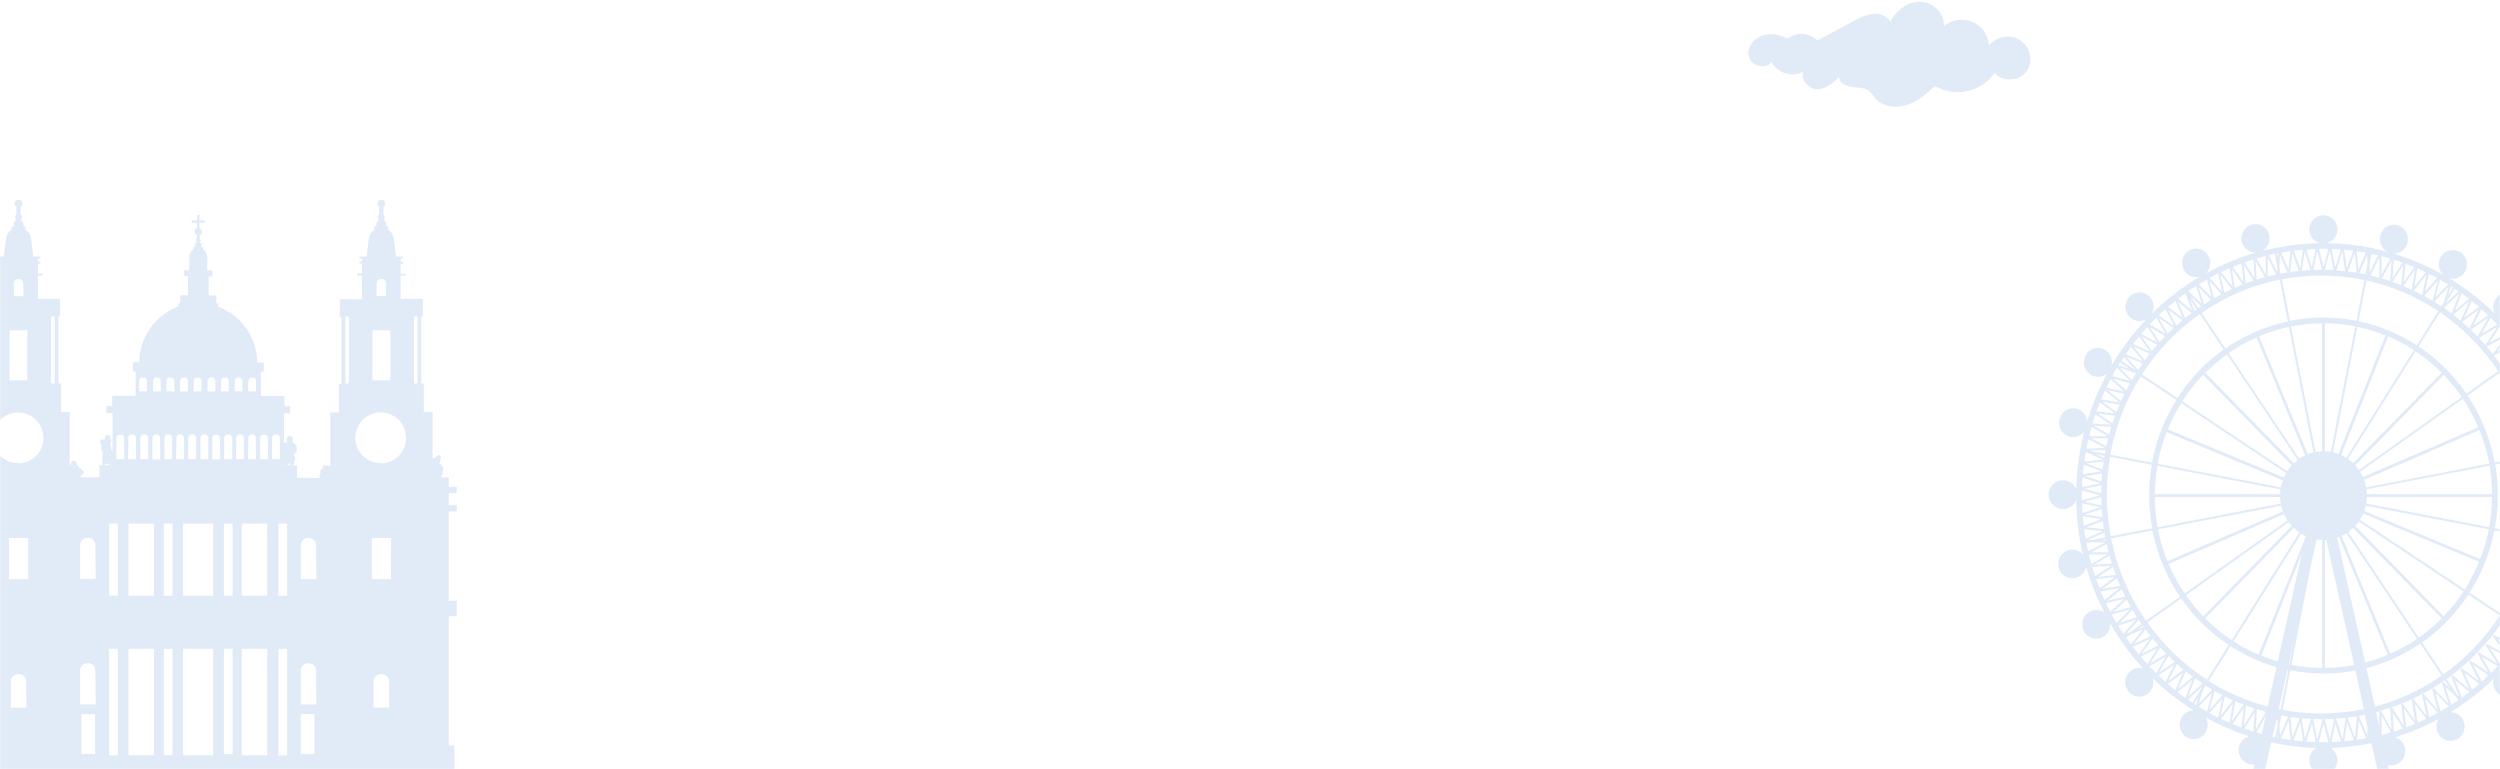 <svg width="1440" height="443" viewBox="0 0 1440 443" fill="none" xmlns="http://www.w3.org/2000/svg">
<mask id="mask0_479_125" style="mask-type:alpha" maskUnits="userSpaceOnUse" x="0" y="0" width="1440" height="443">
<rect width="1440" height="443" fill="#D9D9D9"/>
</mask>
<g mask="url(#mask0_479_125)">
<path d="M1476.88 318.7C1477.22 317.208 1477.55 315.703 1477.84 314.185C1479.54 305.662 1480.48 297.004 1480.65 288.314C1481.27 289.761 1482.3 290.996 1483.62 291.867C1484.93 292.739 1486.47 293.209 1488.05 293.22C1490.25 293.22 1492.36 292.346 1493.91 290.79C1495.47 289.235 1496.34 287.125 1496.34 284.925C1496.34 282.725 1495.47 280.615 1493.91 279.059C1492.36 277.503 1490.25 276.63 1488.05 276.63C1486.46 276.639 1484.91 277.112 1483.59 277.991C1482.28 278.87 1481.24 280.115 1480.62 281.574C1480.44 274.416 1479.73 267.282 1478.5 260.229C1478.5 259.824 1478.36 259.42 1478.28 258.964C1478.01 257.434 1477.7 255.892 1477.37 254.362C1477.1 253.097 1476.8 251.832 1476.5 250.568C1476.44 250.353 1476.4 250.138 1476.35 249.936C1477.3 251.26 1478.64 252.261 1480.18 252.806C1481.72 253.35 1483.39 253.412 1484.96 252.983C1487.05 252.378 1488.81 250.982 1489.88 249.091C1490.95 247.201 1491.24 244.967 1490.69 242.867C1490.43 241.825 1489.96 240.846 1489.31 239.986C1488.67 239.126 1487.86 238.404 1486.93 237.86C1486 237.316 1484.98 236.963 1483.91 236.819C1482.85 236.676 1481.76 236.746 1480.72 237.025C1479.13 237.483 1477.71 238.412 1476.65 239.692C1475.59 240.971 1474.94 242.541 1474.79 244.195C1474.64 243.702 1474.5 243.196 1474.35 242.69L1474.28 242.437C1472.25 235.813 1469.77 229.34 1466.84 223.065C1466.51 222.357 1466.17 221.661 1465.84 220.966C1465.36 219.98 1464.87 218.993 1464.36 218.02C1464.07 217.463 1463.81 216.881 1463.5 216.312C1464.74 217.473 1466.32 218.205 1468.01 218.403C1469.7 218.601 1471.41 218.254 1472.88 217.413C1474.78 216.311 1476.16 214.512 1476.74 212.401C1477.33 210.29 1477.06 208.036 1476 206.121C1475.49 205.175 1474.8 204.341 1473.96 203.667C1473.13 202.994 1472.17 202.494 1471.14 202.198C1470.11 201.902 1469.03 201.816 1467.97 201.945C1466.9 202.073 1465.87 202.414 1464.94 202.947C1463.44 203.823 1462.25 205.149 1461.54 206.736C1460.83 208.324 1460.64 210.094 1460.99 211.798C1455.26 201.767 1448.34 192.464 1440.37 184.093C1441.9 184.932 1443.66 185.248 1445.39 184.992C1447.11 184.736 1448.7 183.923 1449.92 182.676C1451.45 181.105 1452.3 179 1452.3 176.809C1452.3 174.618 1451.45 172.514 1449.92 170.942C1449.18 170.174 1448.28 169.564 1447.3 169.147C1446.31 168.73 1445.25 168.515 1444.18 168.515C1443.11 168.515 1442.05 168.73 1441.06 169.147C1440.08 169.564 1439.19 170.174 1438.44 170.942C1437.21 172.212 1436.41 173.84 1436.16 175.591C1435.91 177.342 1436.22 179.127 1437.05 180.691C1429.12 172.883 1420.29 166.037 1410.76 160.295C1412.49 160.764 1414.33 160.639 1415.99 159.94C1417.64 159.241 1419.02 158.008 1419.89 156.438C1420.96 154.533 1421.25 152.284 1420.69 150.171C1420.13 148.057 1418.77 146.246 1416.89 145.121C1415.97 144.579 1414.94 144.229 1413.88 144.089C1412.82 143.95 1411.74 144.026 1410.7 144.311C1409.67 144.596 1408.7 145.086 1407.86 145.75C1407.02 146.415 1406.32 147.241 1405.8 148.181C1404.9 149.794 1404.56 151.659 1404.82 153.487C1405.09 155.316 1405.95 157.006 1407.27 158.297C1405.94 157.551 1404.61 156.817 1403.25 156.109C1401.88 155.401 1400.61 154.743 1399.26 154.086L1397.65 153.315C1395.84 152.472 1394.01 151.658 1392.15 150.874L1391.85 150.748L1391.6 150.646C1389.54 149.799 1387.47 148.99 1385.36 148.231L1385.08 148.13C1383.03 147.414 1380.96 146.735 1378.88 146.094L1378.55 145.98C1380.39 146.045 1382.19 145.486 1383.67 144.392C1385.15 143.299 1386.21 141.737 1386.68 139.961C1387.28 137.861 1387.02 135.609 1385.97 133.695C1384.92 131.78 1383.16 130.356 1381.07 129.732C1380.03 129.443 1378.95 129.362 1377.89 129.495C1376.82 129.627 1375.8 129.969 1374.86 130.502C1373.93 131.035 1373.12 131.748 1372.46 132.599C1371.81 133.45 1371.33 134.422 1371.05 135.46C1370.56 137.25 1370.67 139.156 1371.37 140.875C1372.08 142.594 1373.34 144.03 1374.95 144.956L1372.61 144.337L1370.86 143.907C1369.38 143.553 1367.9 143.224 1366.4 142.908C1357.77 141.11 1348.98 140.148 1340.16 140.037C1342.1 139.573 1343.8 138.414 1344.93 136.781C1346.07 135.147 1346.57 133.153 1346.34 131.176C1346.11 129.199 1345.15 127.376 1343.67 126.053C1342.18 124.731 1340.26 124 1338.26 124C1336.27 124 1334.35 124.731 1332.86 126.053C1331.38 127.376 1330.42 129.199 1330.19 131.176C1329.96 133.153 1330.46 135.147 1331.59 136.781C1332.73 138.414 1334.43 139.573 1336.37 140.037C1328.75 140.149 1321.16 140.893 1313.67 142.263L1312.41 142.49C1310.9 142.781 1309.41 143.085 1307.92 143.413C1306.64 143.709 1305.38 144.012 1304.12 144.324C1303.77 144.412 1303.42 144.476 1303.06 144.577C1304.67 143.662 1305.92 142.241 1306.63 140.537C1307.34 138.832 1307.47 136.94 1306.99 135.156C1306.73 134.115 1306.27 133.135 1305.62 132.276C1304.98 131.416 1304.17 130.694 1303.24 130.15C1302.32 129.606 1301.29 129.252 1300.23 129.109C1299.16 128.965 1298.08 129.035 1297.04 129.314C1294.96 129.922 1293.19 131.319 1292.13 133.209C1291.06 135.099 1290.77 137.332 1291.33 139.43C1291.78 141.198 1292.82 142.76 1294.28 143.863C1295.73 144.967 1297.52 145.548 1299.34 145.513L1296.32 146.436L1296.07 146.512C1291.37 147.999 1286.76 149.738 1282.25 151.721C1278.23 153.479 1274.32 155.414 1270.54 157.487C1271.88 156.208 1272.75 154.522 1273.03 152.692C1273.31 150.862 1272.98 148.991 1272.08 147.371C1271.57 146.426 1270.88 145.592 1270.05 144.917C1269.21 144.243 1268.25 143.743 1267.22 143.446C1266.19 143.149 1265.11 143.062 1264.04 143.188C1262.98 143.315 1261.95 143.654 1261.02 144.185C1259.13 145.291 1257.75 147.09 1257.17 149.199C1256.59 151.308 1256.85 153.56 1257.91 155.477C1258.77 157.071 1260.14 158.327 1261.81 159.041C1263.48 159.755 1265.34 159.885 1267.09 159.41C1257.01 165.343 1247.7 172.5 1239.38 180.716C1240.26 179.15 1240.61 177.344 1240.38 175.564C1240.15 173.784 1239.36 172.124 1238.12 170.828C1237.37 170.06 1236.48 169.45 1235.49 169.033C1234.51 168.616 1233.45 168.402 1232.37 168.402C1231.3 168.402 1230.24 168.616 1229.26 169.033C1228.27 169.45 1227.38 170.06 1226.63 170.828C1225.11 172.4 1224.25 174.504 1224.25 176.695C1224.25 178.886 1225.11 180.991 1226.63 182.563C1227.87 183.824 1229.48 184.642 1231.23 184.889C1232.97 185.136 1234.75 184.799 1236.28 183.928C1230.45 190.074 1225.16 196.721 1220.49 203.794L1219.62 205.134L1218.91 206.209C1218.01 207.625 1217.14 209.042 1216.28 210.483C1216.67 208.778 1216.51 206.992 1215.83 205.38C1215.15 203.769 1213.98 202.413 1212.48 201.505C1211.56 200.964 1210.53 200.615 1209.47 200.477C1208.41 200.339 1207.33 200.415 1206.3 200.702C1205.26 200.988 1204.3 201.479 1203.46 202.145C1202.62 202.81 1201.92 203.638 1201.41 204.578C1200.31 206.487 1200.01 208.753 1200.57 210.884C1201.13 213.014 1202.51 214.837 1204.4 215.958C1205.89 216.83 1207.62 217.195 1209.33 216.999C1211.04 216.803 1212.64 216.056 1213.89 214.871C1209.06 223.719 1205.15 233.041 1202.23 242.69C1202.1 241.031 1201.47 239.45 1200.42 238.157C1199.37 236.863 1197.96 235.917 1196.36 235.444C1195.33 235.156 1194.25 235.076 1193.18 235.209C1192.11 235.342 1191.09 235.686 1190.15 236.22C1189.22 236.754 1188.41 237.468 1187.75 238.321C1187.1 239.173 1186.62 240.147 1186.35 241.185C1185.73 243.281 1185.96 245.536 1186.99 247.461C1188.03 249.387 1189.77 250.83 1191.86 251.478C1193.44 251.923 1195.12 251.875 1196.67 251.339C1198.22 250.803 1199.57 249.806 1200.53 248.482C1197.74 259.335 1196.19 270.471 1195.91 281.675C1195.3 280.19 1194.27 278.917 1192.95 278.017C1191.62 277.116 1190.06 276.629 1188.46 276.617C1186.96 276.587 1185.48 276.966 1184.17 277.713C1182.87 278.459 1181.79 279.546 1181.06 280.856C1180.32 282.167 1179.96 283.652 1180 285.153C1180.05 286.655 1180.5 288.116 1181.31 289.381C1182.12 290.646 1183.26 291.668 1184.6 292.337C1185.94 293.006 1187.45 293.298 1188.94 293.18C1190.44 293.063 1191.88 292.541 1193.1 291.671C1194.33 290.8 1195.29 289.614 1195.89 288.238C1195.98 293.464 1196.35 298.681 1197.01 303.867C1197 303.947 1197 304.027 1197.01 304.107C1197.15 305.195 1197.3 306.295 1197.46 307.382L1197.58 308.166C1197.71 309.064 1197.87 309.962 1198.02 310.86C1198.09 311.302 1198.18 311.745 1198.26 312.2C1198.4 312.896 1198.52 313.604 1198.66 314.312C1198.8 315.02 1198.92 315.576 1199.06 316.196C1199.19 316.816 1199.27 317.22 1199.38 317.739C1199.5 318.257 1199.65 318.915 1199.79 319.496C1198.81 318.306 1197.51 317.424 1196.04 316.957C1194.57 316.49 1192.99 316.459 1191.51 316.866C1189.42 317.471 1187.65 318.868 1186.59 320.759C1185.52 322.65 1185.23 324.884 1185.79 326.982C1186.05 328.024 1186.52 329.004 1187.17 329.863C1187.81 330.723 1188.62 331.446 1189.55 331.989C1190.48 332.533 1191.5 332.887 1192.57 333.03C1193.63 333.174 1194.72 333.104 1195.75 332.824C1197.24 332.4 1198.58 331.565 1199.61 330.415C1200.64 329.266 1201.33 327.848 1201.6 326.325C1203.11 331.616 1204.93 336.818 1207.03 341.903C1207.03 341.903 1207.03 341.903 1207.03 341.967C1207.83 343.889 1208.68 345.76 1209.56 347.657C1209.93 348.441 1210.3 349.2 1210.68 349.971C1211.06 350.742 1211.57 351.805 1212.04 352.702C1212.04 352.702 1212.04 352.766 1212.04 352.804C1210.81 351.933 1209.35 351.433 1207.84 351.362C1206.33 351.29 1204.83 351.65 1203.52 352.399C1201.63 353.5 1200.24 355.299 1199.66 357.41C1199.08 359.521 1199.35 361.776 1200.41 363.691C1200.92 364.635 1201.61 365.468 1202.44 366.14C1203.27 366.813 1204.23 367.312 1205.26 367.608C1206.29 367.904 1207.37 367.99 1208.44 367.863C1209.5 367.735 1210.53 367.396 1211.46 366.865C1212.77 366.096 1213.85 364.982 1214.57 363.645C1215.3 362.307 1215.64 360.797 1215.57 359.278C1220.88 368.54 1227.22 377.18 1234.45 385.036C1233.06 384.625 1231.58 384.601 1230.18 384.966C1228.77 385.332 1227.5 386.073 1226.48 387.11C1224.96 388.681 1224.1 390.786 1224.1 392.977C1224.1 395.168 1224.96 397.273 1226.48 398.844C1227.23 399.612 1228.12 400.223 1229.11 400.639C1230.09 401.056 1231.15 401.271 1232.22 401.271C1233.29 401.271 1234.35 401.056 1235.34 400.639C1236.33 400.223 1237.22 399.612 1237.96 398.844C1238.98 397.787 1239.71 396.482 1240.07 395.057C1240.42 393.632 1240.4 392.139 1240 390.726C1247.19 397.709 1255.1 403.906 1263.61 409.213C1262.16 409.204 1260.74 409.583 1259.5 410.311C1258.25 411.038 1257.22 412.087 1256.51 413.348C1255.44 415.254 1255.16 417.502 1255.72 419.615C1256.27 421.729 1257.64 423.541 1259.51 424.666C1260.44 425.207 1261.46 425.558 1262.52 425.697C1263.59 425.836 1264.67 425.76 1265.7 425.475C1266.74 425.19 1267.7 424.701 1268.54 424.036C1269.38 423.371 1270.08 422.545 1270.6 421.605C1271.31 420.331 1271.68 418.894 1271.66 417.435C1271.65 415.976 1271.26 414.546 1270.53 413.285L1273.21 414.714C1274.47 415.384 1275.73 415.978 1277.06 416.661C1277.64 416.939 1278.23 417.23 1278.82 417.496C1280.59 418.33 1282.37 419.114 1284.18 419.873L1284.55 420.05L1284.86 420.164C1286.84 421.007 1288.83 421.778 1290.85 422.478L1291.29 422.642C1292.68 423.136 1294.07 423.616 1295.49 424.071C1294.11 424.44 1292.85 425.164 1291.84 426.171C1290.82 427.179 1290.09 428.434 1289.72 429.812C1289.12 431.913 1289.38 434.164 1290.43 436.079C1291.48 437.993 1293.24 439.417 1295.33 440.042C1296.38 440.347 1297.48 440.429 1298.56 440.282L1290.95 475.297C1290.84 475.779 1290.83 476.28 1290.94 476.764C1291.05 477.247 1291.26 477.7 1291.57 478.091C1291.86 478.481 1292.25 478.797 1292.68 479.017C1293.12 479.236 1293.61 479.352 1294.1 479.356H1379.97C1380.46 479.352 1380.94 479.236 1381.38 479.017C1381.82 478.797 1382.2 478.481 1382.5 478.091C1382.8 477.7 1383.01 477.247 1383.12 476.764C1383.23 476.28 1383.23 475.779 1383.12 475.297L1375.39 440.674C1376.73 441.029 1378.15 441.029 1379.49 440.674C1381.59 440.067 1383.36 438.66 1384.43 436.755C1385.5 434.851 1385.78 432.602 1385.2 430.495C1384.84 429.114 1384.13 427.851 1383.13 426.832C1382.13 425.814 1380.88 425.076 1379.5 424.691L1379.75 424.615L1380.25 424.463C1386.79 422.401 1393.18 419.865 1399.35 416.876L1401.45 415.827L1404.27 414.347L1404.58 414.183C1403.82 415.439 1403.41 416.869 1403.38 418.332C1403.35 419.796 1403.7 421.242 1404.4 422.529C1404.91 423.474 1405.6 424.308 1406.43 424.982C1407.27 425.657 1408.23 426.157 1409.26 426.454C1410.29 426.751 1411.37 426.838 1412.44 426.712C1413.5 426.585 1414.53 426.246 1415.46 425.715C1417.35 424.609 1418.73 422.81 1419.31 420.701C1419.89 418.592 1419.63 416.34 1418.57 414.423C1417.88 413.158 1416.87 412.101 1415.63 411.36C1414.4 410.62 1412.98 410.223 1411.54 410.212C1420.51 404.731 1428.84 398.272 1436.38 390.954C1435.98 392.367 1435.96 393.86 1436.31 395.285C1436.67 396.709 1437.39 398.015 1438.41 399.072C1439.16 399.84 1440.05 400.45 1441.04 400.867C1442.02 401.284 1443.08 401.498 1444.15 401.498C1445.23 401.498 1446.29 401.284 1447.27 400.867C1448.26 400.45 1449.15 399.84 1449.9 399.072C1451.42 397.5 1452.28 395.396 1452.28 393.205C1452.28 391.014 1451.42 388.909 1449.9 387.337C1448.88 386.298 1447.6 385.556 1446.19 385.19C1444.79 384.825 1443.31 384.85 1441.92 385.263C1448.81 377.781 1454.9 369.587 1460.06 360.821C1459.98 362.333 1460.31 363.84 1461.02 365.177C1461.73 366.515 1462.8 367.632 1464.1 368.408C1465.02 368.949 1466.04 369.299 1467.11 369.438C1468.17 369.577 1469.25 369.502 1470.28 369.216C1471.31 368.931 1472.28 368.442 1473.12 367.777C1473.96 367.113 1474.66 366.286 1475.17 365.347C1476.29 363.435 1476.61 361.157 1476.05 359.011C1475.5 356.866 1474.11 355.029 1472.2 353.904C1470.91 353.14 1469.42 352.762 1467.92 352.813C1466.41 352.865 1464.96 353.344 1463.72 354.195C1464.13 353.398 1464.54 352.601 1464.98 351.792C1465.66 350.452 1466.31 349.099 1466.95 347.733L1467.71 346.076C1468.56 344.213 1469.35 342.342 1470.1 340.462L1470.23 340.158C1470.26 340.076 1470.29 339.992 1470.32 339.906C1471.15 337.806 1471.95 335.682 1472.68 333.583C1472.68 333.482 1472.68 333.381 1472.78 333.28C1473.39 331.497 1473.97 329.688 1474.52 327.867C1474.76 329.393 1475.44 330.818 1476.46 331.977C1477.48 333.136 1478.81 333.982 1480.29 334.418C1481.33 334.703 1482.42 334.779 1483.48 334.641C1484.55 334.502 1485.58 334.153 1486.51 333.612C1487.44 333.072 1488.25 332.351 1488.9 331.493C1489.55 330.635 1490.02 329.656 1490.28 328.613C1490.88 326.513 1490.62 324.263 1489.57 322.349C1488.52 320.436 1486.76 319.011 1484.67 318.384C1483.19 317.959 1481.62 317.973 1480.14 318.421C1478.67 318.87 1477.36 319.735 1476.36 320.913L1476.48 320.483C1476.59 319.914 1476.74 319.307 1476.88 318.7ZM1207.54 333.975C1207.49 333.855 1207.45 333.733 1207.41 333.608L1218.14 332.344L1209.4 338.768C1208.87 337.503 1208.35 336.137 1207.86 334.81C1207.74 334.569 1207.63 334.278 1207.53 333.975H1207.54ZM1205.33 327.273C1205.25 327.033 1205.2 326.78 1205.12 326.54L1215.89 325.907L1206.83 331.851C1206.44 330.713 1206.05 329.562 1205.68 328.411C1205.55 328.032 1205.43 327.652 1205.31 327.273H1205.33ZM1317.36 144.931C1317.99 144.83 1318.63 144.767 1319.27 144.678L1318.24 155.3L1314.02 145.525L1314.73 145.399C1315.59 145.26 1316.46 145.057 1317.35 144.931H1317.36ZM1324.18 144.046C1324.95 143.97 1325.73 143.932 1326.5 143.869L1324.92 154.402L1321.22 144.425L1322.93 144.197L1324.18 144.046ZM1347.14 143.628L1348.29 143.73L1345.12 153.846L1343.01 143.426H1344.27L1347.14 143.628ZM1474.35 315.007C1474.17 315.829 1473.98 316.639 1473.79 317.461L1464.35 312.605L1472.15 312.225L1474.79 312.731C1474.73 313.047 1474.69 313.376 1474.63 313.705C1474.57 314.034 1474.44 314.577 1474.35 315.007ZM1472.44 322.948C1472.29 323.518 1472.13 324.087 1471.96 324.656L1462.78 319.307H1473.37C1473.3 319.56 1473.25 319.825 1473.19 320.078C1472.96 321.026 1472.69 322.013 1472.44 322.948ZM1458.25 325.68L1468.26 332.23L1456.45 330.902C1456.31 330.89 1456.18 330.922 1456.06 330.993C1455.95 331.064 1455.86 331.169 1455.81 331.294C1455.76 331.423 1455.76 331.565 1455.8 331.697C1455.84 331.83 1455.92 331.946 1456.03 332.028L1465.68 339.109L1453.94 337.162C1453.81 337.139 1453.67 337.161 1453.55 337.225C1453.43 337.29 1453.34 337.392 1453.28 337.516C1453.23 337.64 1453.22 337.78 1453.25 337.912C1453.28 338.045 1453.36 338.163 1453.46 338.249L1462.73 345.836L1451.12 343.307C1450.99 343.271 1450.85 343.283 1450.73 343.341C1450.61 343.399 1450.51 343.499 1450.45 343.623C1450.39 343.746 1450.37 343.885 1450.4 344.019C1450.42 344.154 1450.49 344.277 1450.59 344.369L1459.44 352.449L1447.99 349.25C1447.86 349.212 1447.72 349.22 1447.59 349.273C1447.47 349.326 1447.37 349.421 1447.3 349.541C1447.23 349.659 1447.21 349.796 1447.22 349.932C1447.24 350.067 1447.31 350.192 1447.4 350.287L1455.84 358.835L1444.56 355.042C1444.43 354.995 1444.3 354.994 1444.17 355.038C1444.04 355.082 1443.93 355.168 1443.86 355.282C1443.79 355.391 1443.76 355.519 1443.76 355.649L1443.24 355.307C1452.03 341.535 1458.15 326.235 1461.28 310.202L1466.94 311.29L1461.97 311.53C1461.84 311.538 1461.71 311.589 1461.61 311.675C1461.5 311.762 1461.43 311.88 1461.4 312.01C1461.37 312.145 1461.39 312.286 1461.44 312.411C1461.5 312.537 1461.6 312.64 1461.72 312.706L1472.34 318.156L1460.45 318.093C1460.32 318.094 1460.19 318.141 1460.08 318.226C1459.97 318.31 1459.89 318.428 1459.86 318.561C1459.83 318.692 1459.84 318.831 1459.89 318.956C1459.94 319.082 1460.03 319.187 1460.15 319.256L1470.47 325.275L1458.61 324.58C1458.47 324.574 1458.34 324.613 1458.23 324.691C1458.12 324.769 1458.04 324.881 1458 325.01C1457.97 325.134 1457.98 325.264 1458.02 325.384C1458.07 325.504 1458.15 325.607 1458.25 325.68ZM1203.72 321.57C1203.63 321.229 1203.54 320.9 1203.47 320.559C1203.39 320.217 1203.29 319.749 1203.19 319.357H1213.96L1204.62 324.82C1204.32 323.695 1204 322.632 1203.72 321.57ZM1202.09 314.476L1201.94 313.793C1201.87 313.465 1201.84 313.136 1201.77 312.807L1204.77 312.238L1212.36 312.605L1202.76 317.549C1202.55 316.525 1202.29 315.513 1202.09 314.476ZM1284.28 154.453L1285.98 165.062L1279.43 156.703C1281 155.945 1282.56 155.199 1284.17 154.503L1284.28 154.453ZM1292.38 152.569L1298.07 161.622C1296.55 162.128 1295.02 162.647 1293.53 163.203L1292.38 152.569ZM1299.24 150.292L1304.49 159.688C1302.92 160.118 1301.38 160.56 1299.84 161.041L1299.24 150.292ZM1306.21 148.383L1310.99 158.107C1309.4 158.449 1307.83 158.828 1306.26 159.22L1306.21 148.383ZM1458.67 245.965L1470.53 245.27L1460.21 251.289C1460.1 251.36 1460 251.468 1459.95 251.595C1459.9 251.722 1459.89 251.863 1459.92 251.997C1459.96 252.127 1460.04 252.242 1460.14 252.324C1460.25 252.407 1460.38 252.451 1460.52 252.452L1472.4 252.389L1461.78 257.852C1461.66 257.912 1461.56 258.013 1461.5 258.138C1461.44 258.262 1461.42 258.403 1461.45 258.539C1461.48 258.674 1461.55 258.796 1461.66 258.884C1461.76 258.973 1461.9 259.023 1462.04 259.028L1472.38 259.521L1461.66 261.595C1458.57 244.212 1451.99 227.637 1442.31 212.873L1450.68 206.942L1443.93 214.529C1443.85 214.64 1443.8 214.773 1443.8 214.909C1443.8 215.045 1443.85 215.178 1443.93 215.288C1444 215.405 1444.1 215.493 1444.23 215.54C1444.36 215.586 1444.5 215.586 1444.62 215.541L1455.9 211.748L1447.47 220.283C1447.37 220.381 1447.31 220.508 1447.29 220.645C1447.27 220.782 1447.3 220.922 1447.37 221.042C1447.43 221.16 1447.53 221.252 1447.66 221.303C1447.78 221.354 1447.92 221.36 1448.05 221.32L1459.51 218.133L1450.65 226.201C1450.55 226.293 1450.49 226.416 1450.46 226.551C1450.44 226.685 1450.45 226.824 1450.52 226.947C1450.57 227.069 1450.67 227.167 1450.79 227.227C1450.92 227.286 1451.05 227.303 1451.19 227.276L1462.79 224.747L1453.52 232.334C1453.42 232.419 1453.34 232.538 1453.31 232.67C1453.28 232.803 1453.29 232.943 1453.35 233.067C1453.4 233.193 1453.49 233.298 1453.61 233.365C1453.73 233.431 1453.87 233.456 1454.01 233.434L1465.74 231.474L1456.09 238.555C1455.98 238.637 1455.9 238.753 1455.86 238.886C1455.82 239.018 1455.83 239.16 1455.88 239.289C1455.92 239.415 1456.01 239.522 1456.13 239.593C1456.24 239.664 1456.38 239.695 1456.51 239.681L1468.32 238.416L1458.32 244.979C1458.21 245.055 1458.12 245.165 1458.08 245.293C1458.04 245.42 1458.03 245.559 1458.08 245.687C1458.13 245.79 1458.22 245.873 1458.33 245.923C1458.44 245.973 1458.56 245.988 1458.67 245.965ZM1446.54 358.962L1451.92 364.993L1440.85 360.593C1440.73 360.545 1440.59 360.54 1440.46 360.579C1440.33 360.617 1440.21 360.698 1440.13 360.808C1440.05 360.918 1440.01 361.051 1440.01 361.187C1440.01 361.324 1440.05 361.456 1440.13 361.567L1447.66 370.962L1436.83 365.904C1436.71 365.849 1436.57 365.836 1436.44 365.868C1436.3 365.9 1436.19 365.975 1436.1 366.081C1436.02 366.191 1435.98 366.324 1435.98 366.46C1435.98 366.597 1436.02 366.729 1436.1 366.84L1443.13 376.627L1432.57 371.063C1432.45 370.997 1432.32 370.974 1432.18 370.997C1432.05 371.02 1431.93 371.088 1431.84 371.19C1431.76 371.3 1431.72 371.433 1431.72 371.569C1431.72 371.705 1431.76 371.838 1431.84 371.948L1438.35 382.064L1428.1 375.944C1427.98 375.874 1427.85 375.844 1427.71 375.861C1427.58 375.877 1427.46 375.937 1427.36 376.033C1427.26 376.131 1427.2 376.258 1427.18 376.395C1427.17 376.532 1427.19 376.671 1427.26 376.791L1433.25 387.274L1423.27 380.686C1423.15 380.609 1423.02 380.574 1422.88 380.585C1422.75 380.597 1422.62 380.655 1422.52 380.749C1422.42 380.842 1422.35 380.965 1422.33 381.099C1422.3 381.234 1422.32 381.373 1422.38 381.495L1427.83 392.282L1418.26 385.099C1418.15 385.016 1418.02 384.971 1417.88 384.971C1417.75 384.971 1417.62 385.016 1417.51 385.099C1417.41 385.188 1417.33 385.309 1417.3 385.443C1417.27 385.577 1417.28 385.718 1417.33 385.845L1422.25 396.897L1413.05 389.221C1412.95 389.135 1412.82 389.087 1412.68 389.087C1412.55 389.087 1412.42 389.135 1412.31 389.221C1412.2 389.303 1412.12 389.42 1412.08 389.552C1412.04 389.684 1412.05 389.826 1412.1 389.955L1416.41 401.26L1415.15 399.995L1409.2 391.143C1422.44 381.736 1433.79 369.912 1442.64 356.294L1446.54 358.962ZM1450.58 361.642L1454.14 364.02C1453.93 364.323 1453.74 364.652 1453.54 364.968L1450.58 361.642ZM1452.44 366.536C1451.41 368.041 1450.38 369.533 1449.29 371L1442.57 362.604L1452.44 366.536ZM1404.12 408.973L1396.2 399.907C1396.12 399.806 1396 399.738 1395.87 399.712C1395.74 399.687 1395.6 399.707 1395.48 399.767C1395.36 399.829 1395.26 399.93 1395.21 400.054C1395.15 400.178 1395.14 400.317 1395.17 400.45L1397.7 412.311L1390.27 402.84C1390.19 402.735 1390.07 402.661 1389.94 402.629C1389.81 402.597 1389.68 402.609 1389.55 402.663C1389.43 402.72 1389.33 402.816 1389.26 402.938C1389.2 403.059 1389.18 403.198 1389.2 403.333L1391.11 415.308L1384.18 405.458C1384.11 405.354 1384 405.276 1383.88 405.237C1383.76 405.199 1383.63 405.2 1383.51 405.243C1392.21 401.708 1400.48 397.212 1408.18 391.839L1411.23 396.404L1407.62 393.103C1407.52 393.011 1407.4 392.955 1407.26 392.943C1407.13 392.932 1406.99 392.966 1406.88 393.04C1406.77 393.119 1406.68 393.232 1406.64 393.361C1406.6 393.491 1406.6 393.631 1406.64 393.761L1410.37 405.281L1402.01 396.657C1401.91 396.56 1401.79 396.498 1401.65 396.48C1401.52 396.462 1401.38 396.488 1401.26 396.556C1401.15 396.627 1401.06 396.735 1401.01 396.863C1400.96 396.991 1400.95 397.131 1400.98 397.264L1404.12 408.973ZM1377.5 420.227L1371.61 409.694C1371.55 409.579 1371.45 409.489 1371.33 409.441C1373.25 408.885 1375.13 408.29 1377.03 407.645C1376.97 407.705 1376.92 407.777 1376.88 407.857C1376.84 407.938 1376.82 408.025 1376.82 408.113L1377.5 420.227ZM1338.3 427.574C1337.42 427.574 1336.53 427.574 1335.65 427.498L1338.39 416.838L1341.14 427.498C1340.16 427.498 1339.23 427.549 1338.28 427.549L1338.3 427.574ZM1272.22 392.168L1284.76 372.176L1285.14 372.416C1293.22 377.604 1302.02 381.591 1311.24 384.252L1306.18 407.013C1294.16 403.819 1282.7 398.804 1272.19 392.142L1272.22 392.168ZM1268.97 397.352L1270.47 394.95C1271.74 395.734 1273 396.48 1274.27 397.213L1266.45 405.281L1268.97 397.352ZM1224.84 364.993L1231.89 357.065C1232.43 357.862 1232.98 358.633 1233.53 359.417L1226.67 364.273L1224.84 364.993ZM1200.19 268.638L1200.31 267.664L1210.31 271.458L1199.74 273.114C1199.74 272.988 1199.74 272.861 1199.74 272.722C1199.86 271.382 1200 269.991 1200.17 268.613L1200.19 268.638ZM1233.15 216.793L1253.57 230.361C1251.57 233.581 1249.75 236.907 1248.12 240.325C1247.97 240.654 1247.8 240.983 1247.65 241.299C1247.22 242.21 1246.83 243.133 1246.39 244.056C1246.08 244.777 1245.77 245.485 1245.46 246.218C1245.39 246.42 1245.29 246.623 1245.21 246.838C1245.02 247.306 1244.86 247.799 1244.68 248.279C1244.32 249.19 1243.97 250.1 1243.65 251.036C1243.41 251.706 1243.2 252.389 1242.97 253.072C1242.68 253.957 1242.4 254.842 1242.14 255.74C1241.87 256.638 1241.63 257.485 1241.4 258.357C1241.21 259.04 1241.04 259.71 1240.87 260.381C1240.56 261.645 1240.29 262.91 1240.03 264.098C1239.96 264.414 1239.89 264.718 1239.82 265.021C1239.76 265.325 1239.62 265.982 1239.53 266.476L1215.51 261.885C1218.42 245.841 1224.4 230.51 1233.12 216.73L1233.15 216.793ZM1313.15 161.155L1317.82 185.117C1317.07 185.269 1316.34 185.458 1315.59 185.635C1314.85 185.812 1314.24 185.939 1313.56 186.116C1312.29 186.432 1311.15 186.786 1309.97 187.153C1309.57 187.267 1309.17 187.368 1308.78 187.494C1307.3 187.962 1305.83 188.468 1304.38 188.999L1304.02 189.125C1302.4 189.72 1300.81 190.39 1299.24 191.035C1293.14 193.666 1287.31 196.898 1281.84 200.683L1268.19 180.249C1281.71 170.87 1297 164.339 1313.13 161.053L1313.15 161.155ZM1337.03 158.765C1345.38 158.742 1353.72 159.59 1361.9 161.294L1357.31 184.776C1351.06 183.543 1344.71 182.916 1338.34 182.904C1336.62 182.904 1334.91 182.904 1333.19 183.043H1332.9C1331.32 183.119 1329.75 183.246 1328.17 183.41L1327.06 183.549C1325.8 183.688 1324.53 183.84 1323.27 184.042C1322.62 184.143 1322 184.27 1321.33 184.384C1320.66 184.497 1319.82 184.636 1319.07 184.788L1314.39 160.864C1321.84 159.423 1329.41 158.686 1337 158.663L1337.03 158.765ZM1422 335.809C1421.46 336.757 1420.89 337.68 1420.32 338.603C1420.12 338.919 1419.93 339.235 1419.72 339.539L1359.36 299.327C1360.07 298.209 1360.69 297.038 1361.22 295.825L1427.94 323.555C1426.31 327.564 1424.43 331.463 1422.29 335.227L1422 335.809ZM1416.32 344.559C1416.18 344.761 1416.03 344.951 1415.88 345.153C1413.33 348.611 1410.55 351.898 1407.56 354.991L1356.59 302.919C1357.33 302.121 1358.03 301.277 1358.66 300.39L1419.05 340.626L1418.16 341.891C1417.51 342.814 1416.94 343.699 1416.27 344.559H1416.32ZM1371 378.903C1369.64 379.396 1368.27 379.877 1366.89 380.307C1366.51 380.433 1366.13 380.522 1365.76 380.635C1364.6 380.989 1363.47 381.318 1362.32 381.622L1346.22 309.646L1347.26 309.254L1375.33 377.133C1374.06 377.676 1372.8 378.208 1371.53 378.688L1371 378.903ZM1337.05 410.958C1329.58 410.952 1322.13 410.254 1314.8 408.872L1319.25 386.111C1322.81 386.813 1326.41 387.315 1330.03 387.615L1331.96 387.767L1334.04 387.881C1335.31 387.944 1336.66 387.982 1337.97 387.982H1338.47C1341.82 387.982 1345.17 387.804 1348.51 387.451C1348.84 387.451 1349.15 387.375 1349.48 387.337C1350.75 387.186 1352.11 387.021 1353.43 386.819C1354.1 386.718 1354.69 386.579 1355.4 386.465L1356.66 386.237L1360.36 402.815L1361.46 408.442C1353.41 410.11 1345.22 410.954 1337 410.958H1337.05ZM1344.46 414.044L1342.06 425.93L1339.04 414.195C1340.78 414.195 1342.6 414.145 1344.41 414.044H1344.46ZM1337.82 414.259L1334.75 425.981L1332.36 414.183C1333.9 414.183 1335.43 414.297 1336.99 414.297L1337.82 414.259ZM1331.18 414.12L1327.61 425.563L1325.83 413.74C1327.55 413.905 1329.34 414.044 1331.13 414.12H1331.18ZM1324.57 413.639L1320.44 424.792L1319.27 412.982C1320.98 413.234 1322.74 413.462 1324.52 413.639H1324.57ZM1312.54 408.455L1317.6 385.795L1318.05 385.896L1313.61 408.657L1312.54 408.455ZM1289 370.899C1288.18 370.406 1287.37 369.874 1286.55 369.356L1325.48 307.395C1326.33 307.917 1327.22 308.389 1328.12 308.811L1328.06 309.089L1300.99 377.019C1297.07 375.357 1293.27 373.435 1289.61 371.265L1289 370.899ZM1236.91 358.507L1256.35 344.711C1263.23 354.65 1271.84 363.272 1281.77 370.165L1282.63 370.76L1283.73 371.493L1271.18 391.472C1257.75 382.769 1246.1 371.58 1236.86 358.507H1236.91ZM1257.73 385.681L1248.94 392.282L1253.92 382.406C1255.09 383.518 1256.35 384.619 1257.68 385.681H1257.73ZM1263.04 389.816L1254.49 396.897L1258.99 386.718C1260.31 387.78 1261.64 388.817 1262.99 389.816H1263.04ZM1234.71 361.048L1231.57 362.313L1234.26 360.403L1234.71 361.048ZM1200.67 281.561L1210.45 279.5C1210.39 281.043 1210.35 282.598 1210.33 284.153L1200.67 281.561ZM1211.12 270.471L1201.81 266.88L1211.69 265.869C1211.42 267.399 1211.23 268.929 1211.07 270.446L1211.12 270.471ZM1210.55 277.3L1201 274.24L1210.84 272.71C1210.7 274.219 1210.58 275.749 1210.5 277.3H1210.55ZM1213.56 284.811C1213.57 277.538 1214.2 270.279 1215.43 263.112L1239.46 267.702C1237.35 279.811 1237.42 292.199 1239.66 304.284L1215.87 308.849C1214.33 300.928 1213.54 292.88 1213.51 284.811H1213.56ZM1243.29 264.794C1243.54 263.592 1243.81 262.378 1244.1 261.19C1244.26 260.545 1244.44 259.925 1244.62 259.243C1244.79 258.56 1245.07 257.535 1245.32 256.714C1245.58 255.892 1245.85 255.006 1246.13 254.184C1246.41 253.363 1246.56 252.844 1246.8 252.187C1247.11 251.301 1247.44 250.429 1247.78 249.544C1247.85 249.329 1247.94 249.126 1248.02 248.911L1314.88 276.655C1314.4 277.975 1314.03 279.332 1313.77 280.714L1242.85 267.146C1242.93 266.678 1243 266.197 1243.1 265.729C1243.2 265.262 1243.17 265.097 1243.24 264.794H1243.29ZM1250.62 242.728L1251.08 241.792C1252.67 238.5 1254.44 235.296 1256.38 232.195L1316.81 272.457C1316.34 273.303 1315.92 274.172 1315.54 275.062L1248.69 247.318C1248.95 246.673 1249.23 246.054 1249.5 245.409C1249.77 244.511 1250.17 243.613 1250.57 242.728H1250.62ZM1305.44 192.047C1306.85 191.528 1308.27 191.035 1309.7 190.58L1310.79 190.264C1311.96 189.909 1313.14 189.568 1314.32 189.265C1314.95 189.088 1315.58 188.961 1316.24 188.797L1318.44 188.291L1332.55 260.583C1331.44 260.856 1330.36 261.202 1329.3 261.62L1301.23 193.716C1302.49 193.172 1303.76 192.641 1305.08 192.16L1305.44 192.047ZM1323.66 187.317C1324.92 187.128 1326.19 186.963 1327.55 186.811L1328.41 186.71C1331.4 186.394 1334.42 186.242 1337.47 186.217V259.925C1336.22 259.963 1334.98 260.098 1333.75 260.33L1319.58 188.025L1321.75 187.633C1322.42 187.52 1323.04 187.393 1323.66 187.292V187.317ZM1404.44 179.237L1392.08 198.913C1391.15 198.306 1390.21 197.712 1389.25 197.13L1388.63 196.763C1379.31 191.195 1369.12 187.209 1358.5 184.965L1363.07 161.547C1377.84 164.809 1391.87 170.8 1404.44 179.212V179.237ZM1393.06 203.503C1397.83 206.843 1402.29 210.601 1406.4 214.732L1355.4 266.779C1354.47 265.889 1353.49 265.07 1352.44 264.326L1391.35 202.365L1392.08 202.833L1393.06 203.503ZM1429.8 252.085C1430.3 253.476 1430.76 254.867 1431.18 256.271C1431.29 256.676 1431.4 257.08 1431.52 257.535C1431.85 258.699 1432.19 259.875 1432.48 261.051C1432.65 261.708 1432.79 262.378 1432.93 263.049C1433.14 263.959 1433.36 264.882 1433.55 265.805C1433.62 266.21 1433.68 266.615 1433.76 267.07L1362.95 280.701C1362.66 279.224 1362.23 277.777 1361.68 276.377L1428.13 247.71C1428.65 248.975 1429.17 250.34 1429.64 251.655C1429.66 251.706 1429.71 251.883 1429.78 252.06L1429.8 252.085ZM1434.38 270.56C1434.56 271.761 1434.7 272.975 1434.84 274.189C1434.84 274.606 1434.94 275.024 1434.97 275.454C1435.13 276.933 1435.23 278.425 1435.32 279.917C1435.32 280.082 1435.32 280.246 1435.32 280.41C1435.39 281.814 1435.42 283.23 1435.43 284.659H1363.35C1363.32 283.72 1363.24 282.783 1363.11 281.852L1434 268.221C1434.02 268.34 1434.04 268.458 1434.06 268.575C1434.13 269.182 1434.25 269.864 1434.35 270.535L1434.38 270.56ZM1428.58 322.013L1361.8 294.307C1362.15 293.327 1362.45 292.326 1362.68 291.31L1433.56 304.866C1432.4 310.709 1430.72 316.439 1428.55 321.987L1428.58 322.013ZM1393.23 367.282L1352.59 306.472C1353.59 305.751 1354.54 304.96 1355.42 304.107L1406.4 356.18C1402.34 360.254 1397.92 363.961 1393.21 367.257L1393.23 367.282ZM1352.88 383.594C1351.73 383.771 1350.58 383.91 1349.42 384.05L1348.15 384.214C1346.75 384.353 1345.33 384.467 1343.9 384.543H1343.31C1341.93 384.606 1340.55 384.631 1339.16 384.644V310.91H1339.92L1355.99 382.987L1354.97 383.177C1354.21 383.329 1353.53 383.468 1352.86 383.569L1352.88 383.594ZM1284.6 368.142L1283.01 367.017C1282.13 366.397 1281.25 365.752 1280.4 365.12L1279.83 364.69C1276.44 362.065 1273.22 359.222 1270.2 356.18L1321.21 304.082C1322.2 305.048 1323.27 305.932 1324.41 306.725L1285.43 368.698L1284.6 368.142ZM1344.47 186.419L1346.31 186.559C1349.78 186.863 1353.24 187.353 1356.66 188.025L1342.55 260.279C1341.41 260.078 1340.26 259.959 1339.1 259.925V186.192C1340.21 186.192 1341.32 186.192 1342.44 186.28L1344.47 186.419ZM1390.39 201.682L1351.47 263.643C1350.52 263.044 1349.53 262.507 1348.51 262.037L1375.63 193.754C1380.59 195.88 1385.36 198.418 1389.89 201.341L1390.39 201.682ZM1425.91 242.627C1426.45 243.765 1426.96 244.941 1427.46 246.117L1361.01 274.771C1360.54 273.716 1359.99 272.693 1359.38 271.711L1418.61 229.716C1421.28 233.717 1423.66 237.905 1425.73 242.248C1425.79 242.323 1425.86 242.45 1425.91 242.627ZM1269.11 355.042C1265.46 351.244 1262.11 347.164 1259.11 342.839L1318.31 300.794C1318.85 301.533 1319.43 302.242 1320.04 302.919L1269.11 355.042ZM1343.79 260.532L1357.84 188.253C1363.38 189.424 1368.81 191.088 1374.06 193.222L1346.94 261.506C1345.9 261.086 1344.82 260.744 1343.73 260.482L1343.79 260.532ZM1331.36 324.226L1334.37 310.695C1335.42 310.871 1336.47 310.977 1337.53 311.012V384.72C1331.61 384.661 1325.7 384.052 1319.89 382.899L1331.36 324.226ZM1318.72 382.646L1318.36 382.557L1321.4 368.913L1318.72 382.646ZM1407.59 215.933C1411.4 219.892 1414.88 224.164 1417.98 228.705L1358.78 270.674C1358.12 269.733 1357.39 268.837 1356.61 267.993L1407.59 215.933ZM1324.41 264.263L1283.68 203.427C1288.73 199.904 1294.1 196.876 1299.74 194.386L1327.81 262.29C1326.6 262.834 1325.43 263.477 1324.33 264.212L1324.41 264.263ZM1323.43 264.996C1322.68 265.574 1321.96 266.195 1321.27 266.855L1270.26 214.757C1274.12 210.878 1278.31 207.329 1282.77 204.148L1323.43 264.996ZM1269 215.883L1319.99 267.98C1319.01 269.042 1318.13 270.184 1317.34 271.394L1256.98 231.145C1260.47 225.675 1264.5 220.562 1269 215.883ZM1313.25 284.609H1241.18C1241.23 279.146 1241.72 273.695 1242.63 268.309L1313.59 281.89C1313.45 282.79 1313.36 283.698 1313.32 284.609H1313.25ZM1241.18 286.265H1313.37C1313.4 287.537 1313.53 288.805 1313.75 290.059L1242.83 303.69C1241.78 297.94 1241.22 292.11 1241.18 286.265ZM1317.63 299.783L1258.39 341.777C1254.75 336.434 1251.64 330.756 1249.09 324.82L1315.58 296.128C1316.15 297.396 1316.82 298.618 1317.58 299.783H1317.63ZM1311.99 380.914C1308.77 379.991 1305.61 378.902 1302.5 377.651L1325.78 319.079L1311.99 380.914ZM1351.54 307.117L1392.2 367.965C1387.34 371.281 1382.2 374.147 1376.82 376.526L1348.76 308.647C1349.72 308.194 1350.65 307.683 1351.54 307.117ZM1362.92 290.071C1363.15 288.818 1363.28 287.55 1363.31 286.278H1435.39C1435.33 292.098 1434.77 297.902 1433.72 303.627L1362.92 290.071ZM1243.01 304.879L1313.96 291.247C1314.22 292.386 1314.55 293.506 1314.96 294.598L1248.47 323.277C1247.36 320.495 1246.35 317.701 1245.48 314.868C1244.48 311.583 1243.65 308.249 1243 304.879H1243.01ZM1368.65 410.2C1369.31 410.023 1369.92 409.808 1370.61 409.631C1370.53 409.727 1370.49 409.847 1370.48 409.972V418.634L1368.65 410.2ZM1436.72 265.085C1436.5 264.06 1436.28 263.061 1436.04 262.05C1435.9 261.417 1435.77 260.785 1435.62 260.178C1435.29 258.914 1434.94 257.649 1434.56 256.385C1434.46 256.043 1434.38 255.702 1434.28 255.348C1433.8 253.792 1433.29 252.237 1432.75 250.707L1432.67 250.479C1431.97 248.507 1431.19 246.572 1430.38 244.65C1427.89 238.771 1424.85 233.137 1421.32 227.819L1439.7 214.808C1449.12 229.183 1455.53 245.319 1458.53 262.239L1437.04 266.387C1436.85 265.919 1436.78 265.502 1436.71 265.085H1436.72ZM1420.64 226.732C1414.6 217.905 1407.2 210.09 1398.72 203.579L1398.1 203.098C1397.23 202.428 1396.34 201.834 1395.45 201.164L1393.75 199.975L1393.12 199.545L1405.47 179.882C1418.69 188.931 1430.06 200.42 1438.97 213.733L1420.64 226.732ZM1417.36 184.776C1415.94 183.587 1414.49 182.424 1413.02 181.286L1422.23 173.597L1417.33 184.662C1417.33 184.662 1417.36 184.738 1417.35 184.776H1417.36ZM1436.13 203.629C1436.08 203.718 1436.05 203.818 1436.05 203.92C1436.05 204.022 1436.08 204.122 1436.13 204.211C1434.85 202.593 1433.55 200.999 1432.21 199.431C1432.27 199.462 1432.35 199.478 1432.42 199.478C1432.49 199.478 1432.57 199.462 1432.64 199.431L1443.19 193.867L1436.13 203.629ZM1436.87 204.553L1447.7 199.57L1440.17 208.966C1440.09 209.076 1440.05 209.209 1440.05 209.345C1440.05 209.481 1440.09 209.614 1440.17 209.724C1438.91 207.941 1437.64 206.184 1436.3 204.477C1436.38 204.534 1436.47 204.571 1436.57 204.584C1436.67 204.598 1436.77 204.587 1436.86 204.553H1436.87ZM1440.16 209.724C1440.24 209.835 1440.35 209.916 1440.48 209.955C1440.6 209.995 1440.74 209.989 1440.87 209.939L1448.75 206.791L1441.63 211.849C1441.13 211.128 1440.64 210.432 1440.15 209.75L1440.16 209.724ZM1442.59 207.916L1449.16 199.697C1450.22 201.138 1451.25 202.593 1452.26 204.072L1442.59 207.916ZM1438.44 202.453L1444.57 193.918C1445.71 195.284 1446.81 196.687 1447.89 198.104L1438.44 202.453ZM1434.06 197.218L1439.74 188.367C1440.94 189.631 1442.11 190.997 1443.26 192.35L1434.06 197.218ZM1431.78 198.483C1431.7 198.604 1431.66 198.745 1431.67 198.888C1430.41 197.395 1429.06 195.954 1427.7 194.525C1427.81 194.55 1427.92 194.55 1428.03 194.525L1438.29 188.405L1431.78 198.483ZM1427.2 193.615C1427.15 193.709 1427.13 193.813 1427.13 193.918C1425.79 192.527 1424.42 191.17 1423.02 189.846C1423.11 189.843 1423.19 189.822 1423.27 189.783L1433.19 183.132L1427.2 193.615ZM1422.38 188.986C1422.37 189.058 1422.37 189.13 1422.38 189.201C1420.99 187.937 1419.57 186.672 1418.13 185.408C1418.18 185.414 1418.23 185.414 1418.28 185.408L1427.86 178.225L1422.38 188.986ZM1419.47 183.005L1423.73 173.37C1425.11 174.47 1426.49 175.583 1427.83 176.746L1419.47 183.005ZM1414.12 178.807L1417.92 168.944C1419.35 169.981 1420.79 171.018 1422.18 172.105L1414.12 178.807ZM1412.15 180.565C1410.68 179.452 1409.22 178.377 1407.7 177.34L1416.46 169.197L1412.15 180.565ZM1406.23 176.43C1404.88 175.519 1403.53 174.634 1402.14 173.774L1410.42 165.239L1407.4 174.571L1406.23 176.43ZM1396.39 170.461L1404.17 161.61L1401.06 173.205C1399.5 172.278 1397.93 171.363 1396.34 170.461H1396.39ZM1390.39 167.464L1397.65 158.208L1395.12 169.867C1393.63 169.032 1392.04 168.223 1390.39 167.464ZM1384.33 164.771L1391.06 155.211L1389.19 166.908C1387.63 166.162 1386.01 165.492 1384.37 164.771H1384.33ZM1383.07 164.265C1381.44 163.608 1379.8 163.001 1378.15 162.406L1384.33 152.569L1383.07 164.265ZM1376.81 161.951C1375.16 161.382 1373.51 160.864 1371.84 160.371L1377.46 150.254L1376.81 161.951ZM1370.48 159.966C1368.82 159.511 1367.15 159.081 1365.43 158.701L1370.48 148.396V159.966ZM1363.69 158.271L1363.95 157.007L1364.01 158.385L1363.69 158.271ZM1362.51 157.993C1361.34 157.74 1360.15 157.551 1358.96 157.336L1363.48 146.853L1363.71 151.835L1362.51 157.993ZM1352.39 156.349L1356.33 145.702L1357.45 157.083C1355.79 156.792 1354.11 156.552 1352.45 156.349H1352.39ZM1281.24 168.577L1279.02 158.208L1285.56 166.529C1284.17 167.199 1282.69 167.869 1281.26 168.577H1281.24ZM1275.32 171.814L1272.59 161.61L1279.5 169.538C1278.12 170.221 1276.73 170.967 1275.32 171.814ZM1269.58 175.304L1266.34 165.289L1273.62 172.801C1272.3 173.559 1270.94 174.343 1269.61 175.254L1269.58 175.304ZM1266.29 177.454L1261.74 170.651L1267.92 176.392C1267.41 176.695 1266.86 177.037 1266.33 177.403L1266.29 177.454ZM1253.53 187.57L1248.85 178.301L1257.08 184.472C1255.91 185.408 1254.73 186.445 1253.57 187.494L1253.53 187.57ZM1258.66 183.208L1254.45 173.661L1262.39 180.299C1261.17 181.172 1259.93 182.145 1258.7 183.195L1258.66 183.208ZM1264.03 179.123L1261.5 172.548L1265.29 178.2L1264.03 179.123ZM1262.62 178.883L1254.5 172.105C1255.92 171.005 1257.37 169.956 1258.83 168.919L1262.62 178.883ZM1257.27 183.081L1248.83 176.759C1250.18 175.583 1251.57 174.457 1252.97 173.344L1257.27 183.081ZM1252.15 187.557L1243.39 181.678C1244.65 180.413 1246.01 179.237 1247.35 178.048L1252.15 187.557ZM1251.99 188.936C1250.84 189.998 1249.72 191.098 1248.61 192.198L1243.53 183.195L1251.99 188.936ZM1243.95 197.092L1238.38 188.443L1247.13 193.665C1246.08 194.702 1245.03 195.84 1243.98 197.016L1243.95 197.092ZM1239.52 202.15L1233.59 193.842L1242.58 198.571C1241.56 199.747 1240.54 200.898 1239.56 202.163L1239.52 202.15ZM1235.37 207.511L1229.05 199.583L1238.25 203.819C1237.29 205.02 1236.33 206.247 1235.41 207.499L1235.37 207.511ZM1267.12 180.868L1280.78 201.315C1270.2 208.84 1261.18 218.348 1254.23 229.312L1233.78 215.693C1242.55 202.034 1253.89 190.204 1267.16 180.856L1267.12 180.868ZM1216.8 243.765L1208.45 238.277L1218.3 239.39C1217.81 240.819 1217.33 242.285 1216.83 243.752L1216.8 243.765ZM1214.84 250.315L1206.21 245.257L1216.1 245.839C1215.68 247.318 1215.28 248.81 1214.87 250.302L1214.84 250.315ZM1221.74 231.031L1213.96 224.709L1223.71 226.871C1223.07 228.211 1222.41 229.602 1221.78 231.019L1221.74 231.031ZM1219.1 237.354L1211.03 231.423L1220.84 233.067C1220.27 234.446 1219.68 235.874 1219.14 237.316L1219.1 237.354ZM1218.09 238.138L1207.55 236.949C1208.17 235.229 1208.82 233.51 1209.49 231.815L1218.09 238.138ZM1215.89 244.6L1205.29 243.967C1205.82 242.222 1206.38 240.465 1206.96 238.732L1215.89 244.6ZM1213.98 251.2H1203.33C1203.77 249.405 1204.25 247.634 1204.75 245.864L1213.98 251.2ZM1214.29 252.465C1213.91 253.957 1213.6 255.462 1213.27 256.979L1204.42 252.414L1214.29 252.465ZM1212.42 261.316L1203.49 259.609L1212.8 259.154C1212.64 259.837 1212.53 260.558 1212.41 261.278L1212.42 261.316ZM1212.21 262.581C1212.13 262.973 1212.05 263.365 1211.99 263.757L1207.25 261.595L1212.21 262.581ZM1211.17 264.743L1200.55 265.831C1200.79 264.048 1201.08 262.277 1201.38 260.507L1201.98 260.621L1211.17 264.743ZM1209.77 278.438L1199.27 280.562C1199.27 279.943 1199.27 279.298 1199.27 278.716C1199.27 278.134 1199.35 277.451 1199.38 276.832C1199.42 276.212 1199.47 275.567 1199.51 275.011L1209.77 278.438ZM1199.17 285.481C1199.17 284.495 1199.17 283.521 1199.24 282.547L1209.59 285.329L1199.23 288.099C1199.23 287.239 1199.17 286.379 1199.17 285.57V285.481ZM1210.32 286.417C1210.32 287.972 1210.32 289.54 1210.44 291.083L1200.64 289.009L1210.32 286.417ZM1210.92 297.924L1201.02 296.369L1210.57 293.258C1210.66 294.737 1210.75 296.293 1210.9 297.848L1210.92 297.924ZM1211.76 304.714L1201.77 303.703L1211.18 300.061C1211.35 301.54 1211.52 303.108 1211.75 304.588L1211.76 304.714ZM1211.17 305.903L1201.33 310.316C1201.15 309.317 1200.96 308.318 1200.8 307.307V307.016C1200.69 306.295 1200.62 305.549 1200.52 304.815L1211.17 305.903ZM1202.9 310.961L1212.14 306.813C1212.29 307.724 1212.45 308.634 1212.61 309.532L1204.69 311.049L1202.9 310.961ZM1212.83 310.746L1212.98 311.454L1209.94 311.302L1212.83 310.746ZM1214.53 318.118H1204.42L1213.46 313.465C1213.77 314.995 1214.13 316.537 1214.52 318.055L1214.53 318.118ZM1216.01 310.139L1239.8 305.561C1240.48 309.056 1241.35 312.513 1242.39 315.918C1243.36 319.142 1244.5 322.24 1245.78 325.389C1246.39 326.868 1247.04 328.323 1247.71 329.764L1247.92 330.181C1250.14 334.892 1252.72 339.424 1255.64 343.737L1236.12 357.495C1226.23 343.234 1219.39 327.094 1216 310.076L1216.01 310.139ZM1224.16 343.661L1214.04 345.912L1222.09 339.311C1222.73 340.715 1223.47 342.156 1224.14 343.598L1224.16 343.661ZM1227.35 349.668L1217.24 352.475L1224.99 345.419C1225.77 346.797 1226.56 348.201 1227.34 349.604L1227.35 349.668ZM1230.87 355.484L1220.94 358.797L1228.37 351.299C1229.13 352.639 1229.98 354.068 1230.86 355.421L1230.87 355.484ZM1227.27 365.347L1234.22 362.578L1227.41 371.088C1226.46 369.824 1225.56 368.559 1224.65 367.206L1227.27 365.347ZM1235.8 362.578C1236.78 363.843 1237.77 365.196 1238.8 366.473L1229.1 370.937L1235.8 362.578ZM1243.15 371.657L1233.59 376.665L1239.91 367.889C1240.95 369.166 1242 370.431 1243.1 371.607L1243.15 371.657ZM1247.76 376.589L1238.47 382.14L1244.36 372.972C1245.42 374.199 1246.55 375.4 1247.71 376.589H1247.76ZM1252.63 381.268L1243.58 387.35L1249.02 377.816C1250.15 378.992 1251.36 380.142 1252.56 381.268H1252.63ZM1252.24 383.025L1247.31 392.775C1245.94 391.51 1244.58 390.322 1243.25 389.044L1252.24 383.025ZM1257.36 387.502L1252.95 397.517C1251.51 396.366 1250.09 395.203 1248.7 394.001L1257.36 387.502ZM1262.71 391.687L1258.75 401.955C1257.26 400.88 1255.78 399.805 1254.33 398.667L1262.71 391.687ZM1264.37 390.777C1265.75 391.763 1267.14 392.724 1268.55 393.647L1260.37 401.234L1264.37 390.777ZM1312.96 411.907L1312.8 412.741V411.869L1312.96 411.907ZM1314.16 412.122C1315.43 412.362 1316.69 412.615 1317.96 412.805L1313.25 423.641L1312.97 417.875L1314.16 412.122ZM1312.15 424.994L1311.67 424.906L1312.06 422.908L1312.15 424.994ZM1318.27 415.194L1319.35 426.196C1317.53 425.93 1315.72 425.639 1313.92 425.311L1318.27 415.194ZM1324.96 416.092L1326.59 427.005C1324.76 426.841 1322.94 426.651 1321.13 426.423L1324.96 416.092ZM1331.68 416.636L1333.88 427.435C1332.03 427.435 1330.21 427.271 1328.39 427.144L1331.68 416.636ZM1345.16 416.636L1348.44 427.131C1346.62 427.258 1344.8 427.359 1342.97 427.422L1345.16 416.636ZM1345.61 414.006C1347.46 413.879 1349.3 413.728 1351.12 413.513C1351.12 413.513 1351.12 413.513 1351.12 413.626L1349.32 425.614L1345.61 414.006ZM1357.68 412.539C1357.64 412.592 1357.61 412.652 1357.59 412.716L1356.41 424.792L1352.2 413.411C1352.2 413.411 1352.14 413.336 1352.11 413.298C1353.92 413.108 1355.78 412.842 1357.62 412.539H1357.68ZM1362.13 411.717L1363.71 419.81L1363.53 423.603L1358.75 412.488C1358.75 412.425 1358.65 412.387 1358.6 412.324C1359.72 412.16 1360.91 411.957 1362.08 411.717H1362.13ZM1367.97 406.962L1363.04 384.859C1364.3 384.53 1365.57 384.163 1366.73 383.797L1367.82 383.481C1369.32 383.013 1370.81 382.494 1372.29 381.95L1372.57 381.849C1374.18 381.255 1375.77 380.585 1377.34 379.94C1383.19 377.41 1388.78 374.327 1394.04 370.734L1406.35 389.146C1394.68 397.305 1381.67 403.353 1367.92 407.013L1367.97 406.962ZM1408.57 395.582L1414.24 400.842L1415.91 403.371C1414.64 404.269 1413.26 405.129 1411.92 405.976L1408.57 395.582ZM1428.05 393.913C1426.67 395.101 1425.26 396.252 1423.85 397.39L1419.47 387.502L1428.05 393.913ZM1422.38 398.566C1420.94 399.692 1419.47 400.766 1417.99 401.829L1414.12 391.712L1422.38 398.566ZM1407.4 388.45L1395.12 370.077C1404.09 363.777 1411.97 356.054 1418.45 347.214L1418.94 346.557C1419.57 345.672 1420.21 344.774 1420.81 343.876L1421.79 342.435L1439.93 354.523C1431.3 367.77 1420.24 379.268 1407.35 388.412L1407.4 388.45ZM1422.46 341.398C1422.66 341.082 1422.84 340.753 1423.04 340.437C1423.64 339.476 1424.3 338.502 1424.81 337.516L1425.14 336.921C1430.71 327.153 1434.66 316.539 1436.81 305.498L1458.15 309.583C1455.1 325.187 1449.14 340.079 1440.59 353.486L1422.46 341.398ZM1437.02 304.272C1438.16 298.069 1438.74 291.775 1438.74 285.468C1438.74 285.393 1438.74 285.317 1438.74 285.228C1438.74 283.572 1438.74 281.915 1438.63 280.246C1438.63 280.006 1438.63 279.778 1438.63 279.538C1438.54 278.071 1438.44 276.592 1438.3 275.125C1438.3 274.644 1438.17 274.164 1438.12 273.683C1437.98 272.482 1437.85 271.293 1437.67 270.092C1437.57 269.346 1437.42 268.6 1437.29 267.854V267.588L1458.79 263.453C1461.31 278.325 1461.19 293.527 1458.42 308.356L1437.02 304.272ZM1461.87 262.859L1470.36 261.228L1462.97 264.541C1462.85 264.599 1462.75 264.696 1462.68 264.817C1462.62 264.938 1462.6 265.076 1462.62 265.211C1462.64 265.346 1462.7 265.47 1462.8 265.564C1462.9 265.659 1463.02 265.717 1463.16 265.729L1474.98 266.994L1463.87 271.293C1463.74 271.343 1463.64 271.432 1463.56 271.549C1463.49 271.665 1463.46 271.801 1463.48 271.936C1463.49 272.071 1463.55 272.198 1463.64 272.296C1463.74 272.395 1463.86 272.46 1464 272.482L1475.73 274.315L1464.41 278.008C1464.28 278.054 1464.17 278.141 1464.1 278.255C1464.02 278.369 1463.99 278.504 1464 278.64C1464 278.775 1464.05 278.904 1464.14 279.007C1464.22 279.11 1464.34 279.181 1464.48 279.209L1476.11 281.738L1464.61 284.824C1464.48 284.862 1464.37 284.942 1464.29 285.051C1464.2 285.161 1464.16 285.294 1464.16 285.431C1464.16 285.566 1464.2 285.698 1464.28 285.806C1464.37 285.914 1464.48 285.991 1464.61 286.025L1476.11 289.11L1464.48 291.576C1464.34 291.607 1464.22 291.68 1464.14 291.785C1464.05 291.89 1464 292.021 1464 292.158C1463.99 292.292 1464.02 292.426 1464.1 292.537C1464.18 292.649 1464.28 292.733 1464.41 292.777L1475.73 296.47L1464 298.303C1463.86 298.327 1463.74 298.394 1463.64 298.495C1463.55 298.595 1463.49 298.723 1463.48 298.86C1463.46 298.995 1463.49 299.132 1463.56 299.249C1463.63 299.365 1463.74 299.455 1463.87 299.505L1474.98 303.804L1463.16 305.005C1463.02 305.018 1462.9 305.076 1462.8 305.17C1462.7 305.264 1462.64 305.389 1462.62 305.524C1462.6 305.659 1462.62 305.797 1462.68 305.918C1462.75 306.038 1462.85 306.135 1462.97 306.194L1473.85 310.91L1472.23 310.986L1461.5 308.938C1464.36 293.705 1464.48 278.085 1461.87 262.808V262.859ZM1477.4 285.494C1477.4 286.354 1477.4 287.188 1477.4 288.023L1467.28 285.291L1477.4 282.56C1477.35 283.496 1477.4 284.457 1477.4 285.431V285.494ZM1465.59 305.852L1476.08 304.777C1475.84 306.598 1475.55 308.407 1475.25 310.19L1465.59 305.852ZM1466.46 299.024L1476.87 297.393C1476.73 299.226 1476.54 301.035 1476.32 302.843L1466.46 299.024ZM1466.99 292.158L1477.29 289.983C1477.29 291.804 1477.15 293.625 1477.02 295.433L1466.99 292.158ZM1477.29 280.575L1466.99 278.387L1476.99 275.125C1477.12 276.908 1477.22 278.716 1477.29 280.562V280.575ZM1466.46 271.521L1476.27 267.727C1476.5 269.523 1476.69 271.331 1476.84 273.152L1466.46 271.521ZM1465.59 264.693L1475.19 260.381C1475.5 262.164 1475.79 263.959 1476.03 265.767L1465.59 264.693ZM1471.91 245.915C1472.4 247.66 1472.87 249.405 1473.3 251.175H1462.81L1471.91 245.915ZM1473.74 253.11C1474.15 254.867 1474.53 256.638 1474.87 258.433L1464.37 257.927L1473.74 253.11ZM1458.67 238.1L1467.17 231.866C1467.84 233.548 1468.51 235.229 1469.12 236.924L1458.67 238.1ZM1456.14 231.777L1464.3 225.101C1465.06 226.732 1465.8 228.376 1466.5 230.045L1456.14 231.777ZM1453.25 225.556L1461.04 218.462C1461.88 220.055 1462.69 221.661 1463.46 223.28L1453.25 225.556ZM1450.02 219.499L1457.44 212C1458.36 213.543 1459.23 215.124 1460.09 216.692L1450.02 219.499ZM1446.39 213.543L1453.4 205.665C1454.38 207.157 1455.33 208.687 1456.27 210.205L1446.39 213.543ZM1429.45 192.173L1434.66 183.043C1435.92 184.282 1437.16 185.547 1438.38 186.837L1429.45 192.173ZM1424.53 187.482L1429.27 178.086C1430.6 179.262 1431.9 180.451 1433.18 181.678L1424.53 187.482ZM1416.17 167.781L1408.58 174.773L1413.91 166.288L1415.17 167.148L1416.17 167.781ZM1412.09 165.075L1412.93 165.618L1409.96 170.36L1411.75 164.847L1412.09 165.075ZM1402.74 171.309L1405.49 161.079C1407.02 161.951 1408.55 162.836 1410.05 163.772L1402.74 171.309ZM1396.84 168.021L1399.05 157.69C1400.62 158.474 1402.19 159.283 1403.74 160.118L1396.84 168.021ZM1390.75 165.062L1392.42 154.604C1394.04 155.3 1395.65 156.033 1397.24 156.792L1390.75 165.062ZM1384.53 162.419L1385.66 151.911C1387.32 152.518 1388.95 153.176 1390.58 153.833L1384.53 162.419ZM1378.21 160.118L1378.81 149.546C1380.49 150.065 1382.16 150.634 1383.86 151.216L1378.21 160.118ZM1371.75 158.17V147.561C1373.44 148.004 1375.15 148.472 1376.81 148.965L1371.75 158.17ZM1365.1 156.552L1364.88 151.936L1366 146.246C1367.26 146.512 1368.52 146.79 1369.79 147.093L1365.1 156.552ZM1364.64 146.79V145.955H1364.84L1364.64 146.79ZM1358.47 155.3L1357.43 144.716C1359.18 144.969 1360.91 145.26 1362.66 145.576L1358.47 155.3ZM1351.78 154.402L1350.2 143.881C1351.96 144.046 1353.72 144.235 1355.46 144.463L1351.78 154.402ZM1350.81 156.147C1349.14 155.957 1347.46 155.818 1345.75 155.705L1349.11 144.931L1350.81 156.147ZM1339.14 155.414L1341.93 144.552L1344.17 155.578C1342.55 155.477 1340.87 155.439 1339.19 155.376L1339.14 155.414ZM1336.95 155.35C1335.46 155.35 1333.98 155.414 1332.5 155.464L1334.71 144.552L1337.49 155.363L1336.95 155.35ZM1331.58 153.858L1328.4 143.742C1330.16 143.616 1331.93 143.527 1333.7 143.477L1331.58 153.858ZM1330.82 155.515C1329.16 155.591 1327.52 155.73 1325.86 155.882L1327.5 144.931L1330.82 155.515ZM1319.26 156.64L1320.33 145.702L1324.13 156.008C1322.56 156.185 1320.94 156.413 1319.31 156.64H1319.26ZM1313.63 157.589L1312.89 153.795L1313.21 146.878L1317.51 156.906C1316.26 157.083 1314.97 157.336 1313.68 157.589H1313.63ZM1311.9 148.737L1311.37 146.006L1312.04 145.879L1311.9 148.737ZM1311.66 153.871L1311.55 156.552L1306.93 147.005C1308.04 146.752 1309.16 146.474 1310.27 146.233L1311.66 153.871ZM1287.27 165.732L1285.59 155.211L1291.72 163.911C1290.28 164.493 1288.78 165.087 1287.32 165.732H1287.27ZM1279.9 168.021L1272.92 160.029C1274.48 159.169 1276.06 158.335 1277.66 157.5L1279.9 168.021ZM1273.98 171.309L1266.58 163.722C1268.11 162.786 1269.65 161.888 1271.21 161.015L1273.98 171.309ZM1268.22 174.912L1260.45 167.692C1261.93 166.668 1263.43 165.707 1264.94 164.746L1268.22 174.912ZM1247.3 192.224L1238.24 186.811C1239.48 185.505 1240.75 184.24 1242.04 183.018L1247.3 192.224ZM1242.66 197.282L1233.32 192.363C1234.5 190.997 1235.68 189.644 1236.9 188.316L1242.66 197.282ZM1238.28 202.517L1228.7 198.104C1229.8 196.662 1230.91 195.246 1232.06 193.855L1238.28 202.517ZM1234.17 207.979L1224.36 204.072C1225.38 202.58 1226.42 201.1 1227.49 199.646L1234.17 207.979ZM1234.17 209.32C1233.29 210.584 1232.39 211.849 1231.54 213.113L1224.8 205.526L1234.17 209.32ZM1230.38 214.972C1229.56 216.237 1228.75 217.602 1227.96 218.943L1220.94 211.71L1230.38 214.972ZM1220.26 210.268C1220.55 209.8 1220.84 209.332 1221.15 208.864L1226.34 212.329L1220.26 210.268ZM1224.74 224.924L1217.29 218.146L1226.94 220.827C1226.17 222.15 1225.44 223.516 1224.74 224.924ZM1223.62 225.569L1213.28 223.267C1214.06 221.623 1214.89 219.992 1215.73 218.386L1223.62 225.569ZM1220.72 231.79L1210.26 229.982C1210.95 228.287 1211.69 226.618 1212.45 224.924L1220.72 231.79ZM1212.4 257.953L1201.75 258.459C1202.1 256.65 1202.48 254.855 1202.9 253.059L1212.4 257.953ZM1199.27 289.92L1209.75 292.132L1199.54 295.471C1199.45 293.625 1199.32 291.778 1199.27 289.92ZM1210.28 298.999L1200.24 302.881C1200.02 301.051 1199.83 299.205 1199.67 297.342L1210.28 298.999ZM1215.09 320.078C1215.51 321.608 1215.95 323.126 1216.43 324.63L1206.25 325.225L1215.09 320.078ZM1218.67 331.143L1208.49 332.281L1217.07 326.641C1217.58 328.108 1218.11 329.6 1218.67 331.143ZM1221.2 337.465L1211.02 339.16L1219.35 333.039C1220 334.481 1220.6 335.96 1221.25 337.465H1221.2ZM1220.65 338.818L1212.24 345.697C1211.47 344.015 1210.7 342.321 1209.99 340.639L1220.65 338.818ZM1223.56 345.027L1215.52 352.361C1214.65 350.717 1213.81 349.061 1212.99 347.379L1223.56 345.027ZM1226.77 351.084L1219.11 358.835C1218.17 357.242 1217.26 355.623 1216.38 353.98L1226.77 351.084ZM1230.3 356.964L1223.06 365.107C1222.03 363.564 1221.04 361.984 1220.08 360.403L1230.3 356.964ZM1228.53 372.555L1238.33 368.054L1232.01 376.905C1230.74 375.476 1229.61 374.022 1228.53 372.555ZM1242.71 373.289L1236.81 382.456C1235.55 381.103 1234.36 379.712 1233.16 378.309L1242.71 373.289ZM1247.35 378.283L1241.93 387.755C1240.62 386.465 1239.33 385.15 1238.08 383.809L1247.35 378.283ZM1260.28 403.017L1268.27 395.595L1267.88 396.796L1262.89 404.75C1261.96 404.168 1261.09 403.612 1260.23 403.017H1260.28ZM1266.35 401.538L1264.89 406.052L1263.91 405.42L1266.35 401.538ZM1274.03 399.186L1271.17 409.846C1269.56 408.935 1267.97 408.012 1266.42 407.038L1274.03 399.186ZM1275.61 397.984C1277.09 398.832 1278.59 399.641 1280.11 400.425L1272.67 408.948L1275.61 397.984ZM1286.13 403.333L1279.11 412.286L1281.49 401.133C1282.9 401.955 1284.51 402.625 1286.08 403.333H1286.13ZM1292.29 405.862L1285.69 415.232L1287.51 403.852C1289.02 404.648 1290.63 405.293 1292.24 405.913L1292.29 405.862ZM1293.67 406.406C1295.28 407.013 1296.93 407.569 1298.57 408.101L1292.43 417.875L1293.67 406.406ZM1299.99 408.556C1301.64 409.074 1303.31 409.555 1305.05 410.01L1299.38 420.126L1299.99 408.556ZM1305.05 412.463L1302.76 422.731L1301.66 422.427L1299.79 421.884L1305.05 412.463ZM1309.07 424.286L1311.12 415.093L1311.71 413.892L1311.89 417.686L1310.42 424.716L1309.31 424.463L1309.07 424.286ZM1350.32 426.942L1351.95 416.042L1355.74 426.347C1353.84 426.626 1352.02 426.828 1350.2 426.992L1350.32 426.942ZM1358.64 415.144L1362.97 425.26C1361.18 425.589 1359.37 425.88 1357.56 426.145L1358.64 415.144ZM1371.88 423.313V412.286L1377.21 421.846C1375.29 422.415 1373.53 422.908 1371.76 423.363L1371.88 423.313ZM1377.59 407.418C1379.6 406.722 1381.57 405.989 1383.53 405.192C1383.42 405.245 1383.32 405.333 1383.26 405.444C1383.19 405.556 1383.17 405.684 1383.18 405.812L1384.44 417.875L1378.02 407.671C1377.96 407.591 1377.87 407.531 1377.78 407.495C1377.68 407.459 1377.58 407.45 1377.48 407.468L1377.59 407.418ZM1384.65 408.025L1390.97 416.939C1389.28 417.648 1387.58 418.343 1385.91 418.975L1384.65 408.025ZM1390.87 405.394L1397.58 413.955C1395.94 414.752 1394.3 415.523 1392.61 416.257L1390.87 405.394ZM1396.95 402.423L1404.1 410.604C1402.5 411.447 1400.88 412.29 1399.24 413.133L1396.95 402.423ZM1402.88 399.135L1410.47 406.925C1408.91 407.886 1407.33 408.796 1405.74 409.694L1402.88 399.135ZM1429.54 392.61L1424.53 382.987L1433.38 388.931C1432.1 390.22 1430.78 391.464 1429.42 392.661L1429.54 392.61ZM1429.54 378.233L1438.68 383.695C1437.44 385.011 1436.18 386.309 1434.89 387.59L1429.54 378.233ZM1434.18 373.238L1443.59 378.195C1442.41 379.586 1441.22 380.952 1439.99 382.292L1434.18 373.238ZM1438.55 368.003L1448.2 372.441C1447.1 373.896 1445.99 375.324 1444.83 376.728L1438.55 368.003ZM1454.89 362.945L1447.43 357.975L1446.48 356.913L1456.6 360.302C1455.91 361.187 1455.36 362.072 1454.8 362.945H1454.89ZM1460.24 353.891C1459.4 355.493 1458.5 357.086 1457.55 358.671L1449.96 351.084L1460.24 353.891ZM1471.32 243.98L1460.83 244.6L1469.69 238.808C1470.19 240.3 1470.71 241.792 1471.16 243.297C1471.23 243.525 1471.32 243.752 1471.32 243.98ZM1341.07 143.388L1338.42 153.681L1335.77 143.388C1336.6 143.388 1337.42 143.325 1338.3 143.312H1338.87L1341.07 143.388ZM1305.03 147.46V158.17L1299.85 148.876C1301.21 148.472 1302.59 148.054 1303.97 147.7L1305.03 147.46ZM1298.02 149.42L1298.62 160.118L1292.96 151.127C1294.44 150.596 1295.92 150.065 1297.41 149.597L1298.02 149.42ZM1291.11 151.759L1292.26 162.419L1286.14 153.732C1287.7 153.087 1289.25 152.467 1290.81 151.86L1291.11 151.759ZM1223.13 205.842C1223.13 205.766 1223.25 205.691 1223.3 205.602L1230 213.189L1221.92 207.802C1222.21 207.334 1222.5 206.854 1222.8 206.399L1223.13 205.842ZM1218.64 213.101L1219.36 211.836L1226.87 219.423L1216.67 216.578L1217.35 215.313C1217.73 214.618 1218.15 213.847 1218.59 213.101H1218.64ZM1272.75 410.731L1279.95 402.473L1277.59 413.336L1277.13 413.095C1275.63 412.299 1274.15 411.527 1272.7 410.731H1272.75ZM1279.26 414.069L1286.03 405.445L1284.28 416.345L1282.22 415.435C1281.18 414.979 1280.19 414.6 1279.21 414.069H1279.26ZM1285.94 417.053L1292.26 408.075L1291.07 419.076C1290.02 418.684 1288.99 418.28 1287.94 417.812L1285.94 417.053ZM1292.77 419.683L1298.62 410.377L1298 421.428C1296.8 421.062 1295.61 420.657 1294.42 420.252L1292.77 419.683ZM1378.84 421.378L1378.22 410.377L1384.04 419.62C1382.55 420.151 1381.07 420.695 1379.56 421.176L1378.84 421.378ZM1461.1 352.197L1453.18 344.976L1463.55 347.29L1463.25 347.897C1462.46 349.339 1461.79 350.78 1461.05 352.197H1461.1ZM1464.35 345.533L1456.03 338.73L1466.5 340.475C1466.18 341.221 1465.87 341.967 1465.54 342.7C1465.13 343.674 1464.73 344.61 1464.3 345.533H1464.35ZM1467.27 338.717L1458.67 332.407L1469.2 333.596C1468.81 334.708 1468.41 335.809 1467.94 336.909C1467.69 337.465 1467.52 338.11 1467.22 338.73L1467.27 338.717ZM1470.32 330.27L1469.82 331.749L1460.97 325.907L1471.56 326.527C1471.06 327.804 1470.67 329.043 1470.27 330.27H1470.32ZM1298.22 472.654L1308.19 427.587L1309.78 427.941C1310.86 428.168 1311.96 428.371 1313.06 428.586H1313.19C1320.08 429.859 1327.06 430.607 1334.07 430.824C1332.86 431.567 1331.87 432.608 1331.18 433.845C1330.49 435.083 1330.13 436.476 1330.13 437.892C1330.13 438.958 1330.34 440.014 1330.75 440.999C1331.16 441.984 1331.76 442.879 1332.51 443.633C1333.27 444.387 1334.16 444.985 1335.15 445.393C1336.13 445.801 1337.19 446.01 1338.25 446.01C1339.32 446.01 1340.37 445.801 1341.36 445.393C1342.34 444.985 1343.24 444.387 1343.99 443.633C1344.75 442.879 1345.34 441.984 1345.75 440.999C1346.16 440.014 1346.37 438.958 1346.37 437.892C1346.37 436.475 1346.01 435.082 1345.32 433.844C1344.63 432.607 1343.63 431.567 1342.43 430.824C1349.25 430.61 1356.05 429.896 1362.77 428.687L1363.91 428.472C1364.59 428.345 1365.27 428.244 1365.96 428.105L1375.9 472.641L1298.22 472.654Z" fill="#E1EBF8"/>
<path d="M263.093 284.024V280.38H258.517V275.014H254.67C254.485 274.856 254.309 274.687 254.144 274.508C253.577 273.779 254.609 273.799 254.933 273.253C255.257 272.706 255.055 272.747 254.933 272.342C254.812 271.633 254.265 273.131 254.933 271.37C254.933 271.208 255.156 271.086 255.196 270.904C255.4 270.383 255.4 269.805 255.196 269.284C255.003 268.85 254.647 268.508 254.204 268.333C254.217 268.15 254.194 267.966 254.135 267.792C254.075 267.618 253.982 267.458 253.86 267.32C253.698 267.179 253.212 267.118 253.131 267.017C253.05 266.915 253.354 266.45 253.455 266.227C253.607 265.836 253.607 265.403 253.455 265.012C253.645 264.791 253.785 264.531 253.865 264.25C253.946 263.97 253.964 263.675 253.92 263.387C253.876 263.098 253.77 262.823 253.609 262.579C253.449 262.336 253.237 262.13 252.99 261.975C251.751 262.806 250.481 263.589 249.183 264.324V237.355H244.142V220.915H242.664V182.244H243.595V172.12H230.738V158.757H233.593V157.644H230.738V151.955H232.176V150.659H230.738V148.897H232.176V147.784H228.127L226.892 138.187C226.843 136.959 226.492 135.763 225.87 134.704C225.249 133.644 224.376 132.754 223.328 132.113C223.442 132.029 223.535 131.919 223.599 131.792C223.662 131.666 223.694 131.526 223.693 131.384V131.222C223.695 131.1 223.674 130.98 223.629 130.867C223.584 130.754 223.518 130.651 223.433 130.564C223.348 130.478 223.247 130.409 223.135 130.362C223.023 130.315 222.903 130.29 222.781 130.29H222.275C222.421 129.923 222.497 129.532 222.498 129.136C222.497 128.588 222.344 128.051 222.054 127.586C221.764 127.121 221.35 126.746 220.858 126.504C221.094 126.318 221.285 126.081 221.418 125.812C221.552 125.542 221.623 125.246 221.627 124.945C221.622 124.65 221.553 124.359 221.423 124.093C221.294 123.827 221.108 123.593 220.878 123.407V119.357H220.514C220.996 119.154 221.393 118.79 221.638 118.327C221.882 117.865 221.959 117.331 221.856 116.818C221.752 116.305 221.474 115.844 221.069 115.513C220.664 115.181 220.156 115 219.633 115C219.11 115 218.602 115.181 218.197 115.513C217.792 115.844 217.514 116.305 217.41 116.818C217.307 117.331 217.384 117.865 217.628 118.327C217.873 118.79 218.27 119.154 218.752 119.357H218.388V123.407C218.158 123.593 217.972 123.827 217.843 124.093C217.713 124.359 217.644 124.65 217.639 124.945C217.643 125.246 217.715 125.542 217.848 125.812C217.981 126.081 218.172 126.318 218.408 126.504C217.919 126.75 217.508 127.126 217.218 127.59C216.929 128.054 216.773 128.589 216.768 129.136C216.767 129.534 216.85 129.927 217.011 130.29H216.444C216.323 130.29 216.203 130.315 216.091 130.362C215.979 130.409 215.878 130.478 215.793 130.564C215.708 130.651 215.641 130.754 215.597 130.867C215.552 130.98 215.53 131.1 215.533 131.222V131.384C215.535 131.527 215.571 131.668 215.638 131.794C215.705 131.921 215.801 132.03 215.918 132.113C214.868 132.753 213.992 133.642 213.367 134.702C212.742 135.761 212.387 136.958 212.334 138.187L211.099 147.784H207.05V148.897H208.487V150.659H207.05V151.793H208.487V157.482H205.632V158.757H208.487V172.323H195.752V182.446H196.683V221.117H195.205V237.537H190.225V268.636C189.314 268.393 188.2 267.665 187.613 268.393C187.504 268.245 187.353 268.132 187.181 268.067C187.008 268.002 186.821 267.989 186.641 268.029C185.892 268.231 186.034 269.082 185.75 269.669C185.467 270.256 184.819 270.256 184.596 270.884C184.373 271.511 184.718 271.491 184.697 271.815C184.677 272.139 184.697 272.058 184.535 272.402C184.333 273.111 183.705 274.245 184.252 275.014C184.324 275.086 184.406 275.147 184.495 275.196H171.132V268.15H168.763C169.136 267.678 169.367 267.109 169.431 266.511C169.692 265.72 169.875 264.907 169.978 264.081C169.978 263.109 169.371 262.4 169.269 261.51C169.655 261.269 170.02 260.999 170.363 260.7C171.031 260.032 170.95 259.546 170.848 258.675C170.747 257.804 171.051 257.157 170.565 256.407C170.079 255.658 169.006 255.274 168.338 254.565C168.56 254.256 168.709 253.9 168.772 253.524C168.835 253.149 168.811 252.763 168.702 252.399C168.574 252.002 168.312 251.662 167.962 251.437C167.611 251.212 167.193 251.115 166.779 251.164C166.381 251.214 166.007 251.381 165.704 251.644C165.401 251.907 165.183 252.254 165.078 252.641C164.976 252.905 164.957 253.193 165.022 253.467C165.087 253.742 165.234 253.991 165.443 254.18C165.298 254.496 165.037 254.742 164.714 254.869C164.592 254.869 164.451 254.869 164.309 254.869C164.167 254.869 164.025 255.091 163.863 255.233L163.621 255.415V238.064H167.204V234.015H163.803V228.102H150.298V214.132H151.938V208.828H148.233C148.166 201.811 145.976 194.979 141.949 189.233C137.923 183.486 132.25 179.094 125.678 176.635V174.732H124.605V170.177H120.151V159.223H122.378V155.761H119.402V148.432C119.456 148.274 119.456 148.103 119.402 147.946C119.365 147.064 119.112 146.205 118.663 145.446C118.214 144.686 117.585 144.05 116.83 143.593C116.915 143.533 116.985 143.454 117.034 143.363C117.083 143.272 117.111 143.17 117.114 143.066V142.945C117.114 142.767 117.043 142.598 116.918 142.472C116.793 142.347 116.623 142.277 116.446 142.277H116.061C116.167 142.02 116.222 141.745 116.223 141.467C116.232 141.073 116.125 140.684 115.917 140.35C115.708 140.015 115.406 139.749 115.049 139.584C115.219 139.448 115.356 139.275 115.451 139.079C115.545 138.883 115.595 138.668 115.595 138.45C115.591 138.238 115.542 138.029 115.452 137.837C115.361 137.645 115.23 137.474 115.069 137.336V135.494C115.465 135.312 115.797 135.017 116.024 134.645C116.251 134.274 116.362 133.843 116.342 133.408C116.323 132.973 116.173 132.554 115.914 132.204C115.655 131.854 115.297 131.59 114.887 131.445V128.387H117.984V126.93H114.968V123.751H113.53V126.93H110.432V128.387H113.53V131.323C113.119 131.468 112.762 131.733 112.502 132.082C112.243 132.432 112.094 132.851 112.075 133.286C112.055 133.721 112.166 134.152 112.392 134.524C112.619 134.895 112.952 135.191 113.348 135.372V137.215C113.186 137.353 113.056 137.523 112.965 137.715C112.874 137.907 112.825 138.116 112.821 138.328C112.822 138.546 112.871 138.761 112.966 138.957C113.061 139.154 113.198 139.326 113.368 139.462C113.01 139.628 112.709 139.894 112.5 140.228C112.291 140.563 112.185 140.951 112.194 141.345C112.195 141.623 112.25 141.898 112.356 142.155H111.951C111.864 142.155 111.778 142.172 111.698 142.206C111.618 142.24 111.546 142.29 111.485 142.352C111.425 142.414 111.378 142.488 111.346 142.569C111.315 142.65 111.3 142.736 111.303 142.823V142.945C111.306 143.048 111.333 143.15 111.382 143.241C111.432 143.333 111.502 143.411 111.586 143.471C110.832 143.928 110.202 144.565 109.754 145.324C109.305 146.084 109.051 146.943 109.015 147.824C109.015 147.824 109.015 147.986 109.015 148.067C109.015 148.148 109.015 148.229 109.015 148.31V155.639H106.059V159.102H108.286V170.055H103.832V174.611H102.759V176.514C96.186 178.974 90.512 183.366 86.483 189.112C82.453 194.858 80.257 201.689 80.184 208.706H76.499V214.011H78.139V227.981H64.634V233.893H61.233V237.942H64.816V259.809H64.594C64.477 259.545 64.312 259.304 64.108 259.1C63.966 258.493 64.108 257.906 63.905 257.278C63.777 257.015 63.635 256.758 63.48 256.509C63.48 256.266 63.683 256.124 63.764 255.82C63.844 255.517 63.764 255.415 63.764 255.193C63.764 254.504 64.432 253.877 64.047 253.168C63.955 252.991 63.815 252.844 63.643 252.744C63.471 252.643 63.274 252.594 63.075 252.601C63.233 252.326 63.336 252.024 63.379 251.71C63.401 251.554 63.392 251.394 63.35 251.242C63.309 251.089 63.237 250.947 63.138 250.824C63.039 250.7 62.916 250.599 62.777 250.525C62.637 250.451 62.484 250.406 62.326 250.394C61.994 250.41 61.672 250.507 61.386 250.677C61.101 250.846 60.861 251.084 60.689 251.368C60.517 251.652 60.418 251.974 60.4 252.305C60.381 252.637 60.445 252.968 60.585 253.269C60.162 253.279 59.74 253.231 59.33 253.127C59.045 253.047 58.743 253.047 58.459 253.127C58.151 253.261 57.899 253.498 57.748 253.797C57.596 254.097 57.554 254.44 57.629 254.767C57.695 255.063 57.826 255.339 58.014 255.577C58.277 255.881 58.439 255.881 58.398 256.448C58.398 256.569 58.297 256.671 58.297 256.792C58.336 257.088 58.336 257.387 58.297 257.683C58.297 257.885 58.297 257.987 58.297 258.128C58.187 258.478 58.187 258.852 58.297 259.201C58.479 259.728 58.682 259.647 58.985 260.072C59.289 260.497 59.188 260.295 58.985 261.064C58.985 261.287 59.188 261.469 59.168 261.672C59.147 261.874 58.925 263.129 58.904 263.696C58.904 264.951 58.904 266.308 58.904 267.584C58.91 267.657 58.937 267.727 58.982 267.784C59.028 267.842 59.089 267.884 59.159 267.906C59.229 267.928 59.304 267.928 59.374 267.907C59.444 267.885 59.506 267.843 59.552 267.786C59.78 267.822 60.013 267.81 60.236 267.751C60.46 267.691 60.668 267.586 60.848 267.442C61.018 267.209 61.174 266.965 61.314 266.713C61.422 266.835 61.544 266.944 61.678 267.037C62.024 267.259 62.383 267.462 62.751 267.644C63.072 267.772 63.404 267.867 63.743 267.928H57.224V274.974H46.331C46.331 273.273 48.194 273.597 48.356 272.261C48.356 271.673 47.728 271.026 47.364 270.681C46.999 270.337 46.311 270.033 45.947 269.649C45.582 269.264 45.683 269.001 45.501 268.758C45.319 268.515 44.489 268.09 44.266 267.523C44.043 266.956 44.266 266.43 43.598 265.863C43.388 265.658 43.127 265.513 42.843 265.442C42.558 265.371 42.26 265.376 41.978 265.458C41.666 265.593 41.392 265.805 41.184 266.074C40.975 266.343 40.837 266.66 40.783 266.996L40.662 267.462C40.677 267.626 40.637 267.79 40.549 267.929C40.462 268.068 40.33 268.174 40.176 268.232V237.355H35.175V220.915H33.697V182.244H34.629V172.12H21.833V158.757H24.687V157.644H21.833V151.955H23.27V150.659H21.833V148.897H23.27V147.784H19.221L17.986 138.187C17.936 136.957 17.583 135.759 16.958 134.699C16.333 133.639 15.454 132.75 14.402 132.113C14.523 132.034 14.621 131.926 14.689 131.798C14.756 131.67 14.79 131.528 14.787 131.384V131.222C14.789 131.1 14.768 130.98 14.723 130.867C14.679 130.754 14.612 130.651 14.527 130.564C14.442 130.478 14.341 130.409 14.229 130.362C14.117 130.315 13.997 130.29 13.876 130.29H13.309C13.47 129.927 13.553 129.534 13.552 129.136C13.551 128.588 13.397 128.051 13.108 127.586C12.818 127.121 12.403 126.746 11.912 126.504C12.148 126.318 12.339 126.081 12.472 125.812C12.605 125.542 12.677 125.246 12.681 124.945C12.676 124.65 12.607 124.359 12.477 124.093C12.348 123.827 12.162 123.593 11.932 123.407V119.357H11.568C12.05 119.154 12.447 118.79 12.692 118.327C12.936 117.865 13.013 117.331 12.909 116.818C12.806 116.305 12.528 115.844 12.123 115.513C11.717 115.181 11.21 115 10.687 115C10.163 115 9.656 115.181 9.251 115.513C8.846 115.844 8.568 116.305 8.464 116.818C8.36 117.331 8.437 117.865 8.682 118.327C8.927 118.79 9.324 119.154 9.806 119.357H9.442V123.407C9.212 123.593 9.026 123.827 8.896 124.093C8.767 124.359 8.697 124.65 8.692 124.945C8.697 125.246 8.768 125.542 8.901 125.812C9.034 126.081 9.226 126.318 9.462 126.504C8.97 126.746 8.556 127.121 8.266 127.586C7.976 128.051 7.822 128.588 7.822 129.136C7.82 129.534 7.903 129.927 8.065 130.29H7.498C7.377 130.29 7.256 130.315 7.144 130.362C7.033 130.409 6.931 130.478 6.846 130.564C6.762 130.651 6.695 130.754 6.65 130.867C6.606 130.98 6.584 131.1 6.587 131.222V131.384C6.584 131.528 6.618 131.67 6.685 131.798C6.752 131.926 6.851 132.034 6.971 132.113C5.919 132.75 5.041 133.639 4.416 134.699C3.79 135.759 3.437 136.957 3.388 138.187L2.153 147.784H-1.897V148.897H-0.439V150.659H-1.876V151.793H-0.439V157.482H-3.294V158.757H-0.439V172.323H-13.296V182.446H-12.364V221.117H-13.842V237.537H-18.843V266.065C-18.843 266.065 -18.843 266.065 -18.944 266.065C-19.068 265.965 -19.211 265.892 -19.364 265.851C-19.518 265.809 -19.678 265.799 -19.835 265.822C-20.041 265.885 -20.228 265.996 -20.382 266.146C-20.382 266.025 -20.382 265.883 -20.382 265.62C-20.387 265.525 -20.427 265.435 -20.494 265.367C-20.561 265.3 -20.651 265.26 -20.746 265.255H-21.617C-21.556 265.147 -21.509 265.031 -21.475 264.911C-21.419 264.718 -21.41 264.514 -21.448 264.317C-21.487 264.12 -21.573 263.935 -21.698 263.777C-21.836 263.586 -22.019 263.432 -22.231 263.33C-22.443 263.227 -22.677 263.179 -22.913 263.19C-22.876 262.817 -22.959 262.442 -23.148 262.119C-23.337 261.795 -23.623 261.54 -23.965 261.388C-24.193 261.301 -24.437 261.264 -24.681 261.279C-24.924 261.294 -25.162 261.362 -25.377 261.477C-25.592 261.592 -25.78 261.753 -25.928 261.947C-26.075 262.141 -26.18 262.365 -26.233 262.603C-26.439 263.263 -26.582 263.941 -26.658 264.628C-26.821 264.995 -26.93 265.383 -26.982 265.782C-27.059 267.949 -26.924 270.119 -26.577 272.261C-26.52 273.322 -26.047 274.318 -25.261 275.034L-25.018 275.156H-29.068V280.521H-33.643V284.166H-29.068V291.09H-33.643V294.734H-29.068V346.04H-33.643V354.928H-29.068V429.335H-35V462.762H261.716V429.335H258.517V354.928H263.093V346.04H258.517V294.593H263.093V290.948H258.517V284.024H263.093ZM238.473 182.244H240.497V220.915H238.473V182.244ZM200.976 220.915H198.951V182.244H200.976V220.915ZM29.445 182.244H31.47V220.915H29.445V182.244ZM-8.031 220.915H-10.056V182.244H-8.031V220.915ZM-23.399 275.014C-23.086 274.909 -22.756 274.868 -22.427 274.893C-22.427 274.893 -22.326 274.893 -22.285 275.014H-23.399ZM-18.762 275.014H-19.106C-18.941 274.869 -18.821 274.679 -18.762 274.467V275.014ZM-18.762 273.496C-18.755 273.408 -18.755 273.32 -18.762 273.232C-18.762 273.111 -18.762 272.949 -18.762 272.787V273.496ZM8.024 163.252C8.019 162.59 8.275 161.952 8.738 161.478C9.201 161.004 9.832 160.732 10.494 160.721H10.92C11.582 160.732 12.213 161.004 12.676 161.478C13.139 161.952 13.395 162.59 13.39 163.252V170.581H8.024V163.252ZM5.534 190.282H15.759V219.093H5.413L5.534 190.282ZM15.171 407.63H6.243V392.506C6.224 391.962 6.314 391.421 6.509 390.913C6.704 390.405 6.999 389.942 7.377 389.551C7.755 389.159 8.208 388.848 8.709 388.636C9.21 388.424 9.748 388.315 10.292 388.315H11.001C11.544 388.315 12.083 388.424 12.584 388.636C13.084 388.848 13.537 389.159 13.915 389.551C14.293 389.942 14.588 390.405 14.783 390.913C14.978 391.421 15.069 391.962 15.05 392.506L15.171 407.63ZM16.244 333.588H5.17V309.879H16.244V333.588ZM10.717 266.774C7.817 266.838 4.963 266.037 2.521 264.473C0.078 262.908 -1.844 260.651 -2.998 257.99C-4.153 255.329 -4.489 252.384 -3.963 249.532C-3.436 246.679 -2.072 244.048 -0.044 241.974C1.984 239.9 4.584 238.477 7.424 237.887C10.264 237.297 13.216 237.566 15.902 238.661C18.588 239.756 20.888 241.626 22.507 244.033C24.125 246.44 24.99 249.275 24.991 252.176C25.023 254.083 24.678 255.977 23.974 257.75C23.271 259.523 22.224 261.139 20.894 262.505C19.563 263.871 17.975 264.961 16.222 265.711C14.468 266.461 12.584 266.857 10.677 266.875L10.717 266.774ZM54.733 434.214H46.878V411.335H54.733V434.214ZM55.098 405.707H46.129V386.209C46.118 385.117 46.536 384.064 47.293 383.276C48.05 382.489 49.086 382.03 50.178 381.998H50.866C51.412 381.997 51.952 382.107 52.454 382.321C52.956 382.534 53.41 382.847 53.788 383.241C54.167 383.634 54.462 384.1 54.655 384.61C54.849 385.12 54.938 385.664 54.916 386.209L55.098 405.707ZM55.098 333.487H46.129V313.969C46.123 312.88 46.543 311.832 47.3 311.049C48.057 310.266 49.09 309.809 50.178 309.778H50.866C51.41 309.777 51.949 309.887 52.45 310.099C52.95 310.311 53.403 310.622 53.781 311.013C54.159 311.405 54.454 311.868 54.649 312.376C54.844 312.883 54.935 313.425 54.916 313.969L55.098 333.487ZM163.56 267.401C163.707 267.657 163.935 267.856 164.208 267.968H163.56V267.401ZM143.07 219.498C143.056 219.223 143.099 218.949 143.194 218.692C143.29 218.434 143.437 218.199 143.626 218C143.815 217.801 144.043 217.643 144.296 217.535C144.548 217.427 144.82 217.371 145.095 217.372H145.459C145.734 217.371 146.006 217.427 146.258 217.535C146.511 217.643 146.738 217.801 146.928 218C147.117 218.199 147.264 218.434 147.36 218.692C147.455 218.949 147.498 219.223 147.484 219.498V225.389H142.949L143.07 219.498ZM143.07 252.318C143.056 252.043 143.099 251.769 143.194 251.512C143.29 251.254 143.437 251.019 143.626 250.82C143.815 250.621 144.043 250.463 144.296 250.355C144.548 250.247 144.82 250.191 145.095 250.192H145.338C145.612 250.191 145.884 250.247 146.137 250.355C146.389 250.463 146.617 250.621 146.806 250.82C146.996 251.019 147.143 251.254 147.238 251.512C147.334 251.769 147.376 252.043 147.362 252.318V264.466H142.827L143.07 252.318ZM133.797 252.318V264.466H129.14V252.318C129.127 252.043 129.169 251.769 129.264 251.512C129.36 251.254 129.507 251.019 129.696 250.82C129.886 250.621 130.114 250.463 130.366 250.355C130.619 250.247 130.89 250.191 131.165 250.192H131.529C131.817 250.171 132.107 250.212 132.378 250.312C132.648 250.412 132.895 250.569 133.1 250.773C133.305 250.976 133.465 251.221 133.567 251.491C133.67 251.761 133.714 252.05 133.696 252.338L133.797 252.318ZM119.624 219.498C119.611 219.223 119.653 218.949 119.748 218.692C119.844 218.434 119.991 218.199 120.18 218C120.37 217.801 120.598 217.643 120.85 217.535C121.103 217.427 121.374 217.371 121.649 217.372H122.013C122.288 217.371 122.56 217.427 122.812 217.535C123.065 217.643 123.293 217.801 123.482 218C123.671 218.199 123.818 218.434 123.914 218.692C124.01 218.949 124.052 219.223 124.038 219.498V225.389H119.503L119.624 219.498ZM117.6 250.192H117.964C118.239 250.191 118.51 250.247 118.763 250.355C119.015 250.463 119.243 250.621 119.433 250.82C119.622 251.019 119.769 251.254 119.865 251.512C119.96 251.769 120.002 252.043 119.989 252.318V264.466H115.453V252.318C115.443 252.048 115.486 251.78 115.58 251.527C115.674 251.275 115.818 251.044 116.003 250.848C116.188 250.652 116.41 250.494 116.656 250.385C116.903 250.276 117.168 250.217 117.438 250.212L117.6 250.192ZM111.647 219.498C111.633 219.223 111.676 218.949 111.771 218.692C111.867 218.434 112.014 218.199 112.203 218C112.392 217.801 112.62 217.643 112.873 217.535C113.125 217.427 113.397 217.371 113.672 217.372H114.036C114.311 217.371 114.583 217.427 114.835 217.535C115.088 217.643 115.315 217.801 115.505 218C115.694 218.199 115.841 218.434 115.937 218.692C116.032 218.949 116.075 219.223 116.061 219.498V225.389H111.526L111.647 219.498ZM108.448 252.318C108.434 252.043 108.477 251.769 108.572 251.512C108.668 251.254 108.815 251.019 109.004 250.82C109.194 250.621 109.421 250.463 109.674 250.355C109.926 250.247 110.198 250.191 110.473 250.192H110.918C111.193 250.191 111.465 250.247 111.717 250.355C111.97 250.463 112.198 250.621 112.387 250.82C112.576 251.019 112.723 251.254 112.819 251.512C112.914 251.769 112.957 252.043 112.943 252.318V264.466H108.408L108.448 252.318ZM103.791 219.498C103.778 219.223 103.82 218.949 103.915 218.692C104.011 218.434 104.158 218.199 104.347 218C104.537 217.801 104.765 217.643 105.017 217.535C105.27 217.427 105.541 217.371 105.816 217.372H106.18C106.455 217.371 106.727 217.427 106.979 217.535C107.232 217.643 107.46 217.801 107.649 218C107.839 218.199 107.986 218.434 108.081 218.692C108.177 218.949 108.219 219.223 108.205 219.498V225.389H103.67L103.791 219.498ZM94.721 252.338C94.707 252.064 94.749 251.789 94.845 251.532C94.941 251.274 95.087 251.039 95.277 250.84C95.466 250.641 95.694 250.483 95.947 250.375C96.199 250.267 96.471 250.212 96.746 250.212H97.11C97.385 250.212 97.656 250.267 97.909 250.375C98.161 250.483 98.389 250.641 98.579 250.84C98.768 251.039 98.915 251.274 99.01 251.532C99.106 251.789 99.148 252.064 99.135 252.338V264.486H94.721V252.338ZM80.224 219.498C80.21 219.223 80.253 218.949 80.348 218.692C80.444 218.434 80.591 218.199 80.78 218C80.97 217.801 81.198 217.643 81.45 217.535C81.703 217.427 81.974 217.371 82.249 217.372H82.613C82.888 217.371 83.16 217.427 83.412 217.535C83.665 217.643 83.892 217.801 84.082 218C84.271 218.199 84.418 218.434 84.514 218.692C84.609 218.949 84.652 219.223 84.638 219.498V225.389H80.103L80.224 219.498ZM85.367 252.318V264.466H80.832V252.318C80.818 252.043 80.86 251.769 80.956 251.512C81.051 251.254 81.198 251.019 81.388 250.82C81.577 250.621 81.805 250.463 82.057 250.355C82.31 250.247 82.582 250.191 82.856 250.192H83.221C83.507 250.174 83.794 250.217 84.062 250.319C84.331 250.42 84.575 250.578 84.778 250.781C84.981 250.984 85.138 251.228 85.24 251.496C85.341 251.764 85.385 252.051 85.367 252.338V252.318ZM67.894 435.024H62.893V373.757H67.894V435.024ZM67.894 343.104H62.893V301.537H67.894V343.104ZM71.559 264.547H67.023V252.399C67.01 252.124 67.052 251.85 67.147 251.593C67.243 251.335 67.39 251.1 67.579 250.901C67.769 250.702 67.997 250.544 68.249 250.436C68.501 250.328 68.773 250.272 69.048 250.273H69.412C69.687 250.272 69.959 250.328 70.211 250.436C70.464 250.544 70.692 250.702 70.881 250.901C71.07 251.1 71.217 251.335 71.313 251.593C71.409 251.85 71.451 252.124 71.437 252.399L71.559 264.547ZM73.927 252.399C73.914 252.124 73.956 251.85 74.052 251.593C74.147 251.335 74.294 251.1 74.484 250.901C74.673 250.702 74.901 250.544 75.153 250.436C75.406 250.328 75.677 250.272 75.952 250.273H76.317C76.591 250.272 76.863 250.328 77.115 250.436C77.368 250.544 77.596 250.702 77.785 250.901C77.975 251.1 78.122 251.335 78.217 251.593C78.313 251.85 78.355 252.124 78.341 252.399V264.547H73.806L73.927 252.399ZM88.647 435.044H74.008V373.757H88.647V435.044ZM88.647 343.124H74.008V301.537H88.647V343.124ZM92.311 264.567H87.776V252.419C87.763 252.145 87.805 251.87 87.9 251.613C87.996 251.355 88.143 251.12 88.332 250.921C88.522 250.722 88.749 250.564 89.002 250.456C89.254 250.348 89.526 250.293 89.801 250.293H90.165C90.44 250.293 90.712 250.348 90.964 250.456C91.217 250.564 91.445 250.722 91.634 250.921C91.823 251.12 91.97 251.355 92.066 251.613C92.162 251.87 92.204 252.145 92.19 252.419L92.311 264.567ZM92.656 225.41H88.12V219.498C88.107 219.223 88.149 218.949 88.244 218.692C88.34 218.434 88.487 218.199 88.676 218C88.866 217.801 89.094 217.643 89.346 217.535C89.599 217.427 89.87 217.371 90.145 217.372H90.51C90.784 217.371 91.056 217.427 91.308 217.535C91.561 217.643 91.789 217.801 91.978 218C92.168 218.199 92.314 218.434 92.41 218.692C92.506 218.949 92.548 219.223 92.534 219.498L92.656 225.41ZM99.357 435.044H94.377V373.757H99.357V435.044ZM99.357 343.124H94.377V301.537H99.357V343.124ZM100.511 225.41H95.936V219.498C95.922 219.223 95.964 218.949 96.06 218.692C96.155 218.434 96.302 218.199 96.492 218C96.681 217.801 96.909 217.643 97.161 217.535C97.414 217.427 97.686 217.371 97.96 217.372H98.325C98.599 217.371 98.871 217.427 99.124 217.535C99.376 217.643 99.604 217.801 99.793 218C99.983 218.199 100.13 218.434 100.225 218.692C100.321 218.949 100.363 219.223 100.349 219.498L100.511 225.41ZM101.585 252.338C101.571 252.064 101.613 251.789 101.709 251.532C101.804 251.274 101.951 251.039 102.14 250.84C102.33 250.641 102.558 250.483 102.81 250.375C103.063 250.267 103.335 250.212 103.609 250.212H103.974C104.248 250.212 104.52 250.267 104.773 250.375C105.025 250.483 105.253 250.641 105.442 250.84C105.632 251.039 105.779 251.274 105.874 251.532C105.97 251.789 106.012 252.064 105.998 252.338V264.486H101.463L101.585 252.338ZM122.762 435.044H105.431V373.757H122.762V435.044ZM122.762 343.124H105.431V301.537H122.762V343.124ZM126.812 264.567H122.256V252.419C122.243 252.145 122.285 251.87 122.38 251.613C122.476 251.355 122.623 251.12 122.812 250.921C123.002 250.722 123.23 250.564 123.482 250.456C123.735 250.348 124.006 250.293 124.281 250.293H124.646C124.92 250.293 125.192 250.348 125.444 250.456C125.697 250.564 125.925 250.722 126.114 250.921C126.304 251.12 126.451 251.355 126.546 251.613C126.642 251.87 126.684 252.145 126.67 252.419L126.812 264.567ZM127.379 219.518C127.365 219.244 127.407 218.969 127.503 218.712C127.598 218.454 127.745 218.219 127.935 218.02C128.124 217.821 128.352 217.663 128.605 217.555C128.857 217.447 129.129 217.392 129.403 217.392H129.768C130.043 217.392 130.314 217.447 130.567 217.555C130.819 217.663 131.047 217.821 131.237 218.02C131.426 218.219 131.573 218.454 131.669 218.712C131.764 218.969 131.806 219.244 131.793 219.518V225.41H127.257L127.379 219.518ZM133.979 434.336H128.978V373.757H133.979V434.336ZM133.979 343.124H128.978V301.537H133.979V343.124ZM135.214 219.498C135.201 219.223 135.243 218.949 135.338 218.692C135.434 218.434 135.581 218.199 135.77 218C135.96 217.801 136.188 217.643 136.44 217.535C136.693 217.427 136.964 217.371 137.239 217.372H137.603C137.878 217.371 138.15 217.427 138.402 217.535C138.655 217.643 138.883 217.801 139.072 218C139.261 218.199 139.408 218.434 139.504 218.692C139.6 218.949 139.642 219.223 139.628 219.498V225.389H135.214V219.498ZM136.065 252.318C136.051 252.043 136.093 251.769 136.189 251.512C136.284 251.254 136.431 251.019 136.621 250.82C136.81 250.621 137.038 250.463 137.29 250.355C137.543 250.247 137.815 250.191 138.089 250.192H138.454C138.728 250.191 139 250.247 139.253 250.355C139.505 250.463 139.733 250.621 139.922 250.82C140.112 251.019 140.259 251.254 140.354 251.512C140.45 251.769 140.492 252.043 140.478 252.318V264.466H135.943L136.065 252.318ZM153.943 435.024H139.264V373.757H153.882L153.943 435.024ZM153.943 343.104H139.264V301.537H153.882L153.943 343.104ZM154.408 264.547H149.873V252.399C149.859 252.124 149.901 251.85 149.997 251.593C150.093 251.335 150.239 251.1 150.429 250.901C150.618 250.702 150.846 250.544 151.099 250.436C151.351 250.328 151.623 250.272 151.898 250.273H152.262C152.537 250.272 152.808 250.328 153.061 250.436C153.313 250.544 153.541 250.702 153.731 250.901C153.92 251.1 154.067 251.335 154.163 251.593C154.258 251.85 154.3 252.124 154.287 252.399L154.408 264.547ZM156.777 252.399C156.763 252.124 156.806 251.85 156.901 251.593C156.997 251.335 157.144 251.1 157.333 250.901C157.522 250.702 157.75 250.544 158.003 250.436C158.255 250.328 158.527 250.272 158.802 250.273H159.166C159.441 250.272 159.713 250.328 159.965 250.436C160.218 250.544 160.445 250.702 160.635 250.901C160.824 251.1 160.971 251.335 161.067 251.593C161.162 251.85 161.205 252.124 161.191 252.399V264.547H156.656L156.777 252.399ZM165.382 435.105H160.381V373.757H165.382V435.105ZM165.382 343.185H160.381V301.537H165.382V343.185ZM165.22 268.029C165.426 267.964 165.619 267.861 165.787 267.725C165.787 267.624 165.989 267.381 166.111 267.32L166.313 266.875C166.495 266.409 166.718 266.774 167.002 267.948L165.22 268.029ZM181.093 434.376H173.238V411.335H181.093V434.376ZM182.187 405.768H173.258V386.27C173.247 385.178 173.665 384.124 174.422 383.337C175.179 382.549 176.215 382.09 177.307 382.059H177.996C179.088 382.09 180.124 382.549 180.881 383.337C181.638 384.124 182.056 385.178 182.045 386.27L182.187 405.768ZM182.187 333.547H173.258V314.03C173.252 312.941 173.672 311.893 174.429 311.109C175.186 310.326 176.219 309.87 177.307 309.839H177.996C179.086 309.865 180.122 310.32 180.88 311.104C181.637 311.888 182.056 312.939 182.045 314.03L182.187 333.547ZM216.991 163.212C216.985 162.549 217.242 161.912 217.705 161.438C218.167 160.963 218.799 160.692 219.461 160.681H219.886C220.548 160.692 221.18 160.963 221.642 161.438C222.105 161.912 222.362 162.549 222.356 163.212V170.541H216.991V163.212ZM214.5 190.241H224.847V219.093H214.5V190.241ZM224.138 407.59H215.209V392.465C215.19 391.922 215.281 391.38 215.476 390.872C215.671 390.365 215.966 389.901 216.344 389.51C216.722 389.119 217.175 388.808 217.675 388.596C218.176 388.383 218.715 388.274 219.258 388.274H219.967C220.511 388.274 221.049 388.383 221.55 388.596C222.051 388.808 222.504 389.119 222.882 389.51C223.26 389.901 223.555 390.365 223.75 390.872C223.945 391.38 224.035 391.922 224.016 392.465L224.138 407.59ZM225.211 333.547H214.177V309.879H225.251L225.211 333.547ZM219.684 266.733C216.78 266.818 213.917 266.034 211.461 264.482C209.005 262.931 207.068 260.681 205.898 258.023C204.727 255.364 204.377 252.416 204.891 249.557C205.405 246.698 206.761 244.057 208.785 241.973C210.808 239.889 213.408 238.455 216.251 237.857C219.093 237.258 222.05 237.521 224.742 238.613C227.434 239.704 229.74 241.574 231.364 243.983C232.987 246.392 233.855 249.23 233.856 252.135C233.894 254.034 233.557 255.921 232.865 257.689C232.173 259.458 231.14 261.072 229.824 262.441C228.507 263.81 226.934 264.906 225.195 265.667C223.455 266.428 221.582 266.838 219.684 266.875V266.733Z" fill="#E1EBF8"/>
<path d="M1157.7 21.084C1155.45 20.929 1153.2 21.293 1151.12 22.15C1149.04 23.007 1147.18 24.333 1145.7 26.024C1145.48 23.102 1144.46 20.298 1142.74 17.922C1141.02 15.547 1138.68 13.694 1135.98 12.57C1133.27 11.445 1130.31 11.093 1127.41 11.553C1124.52 12.013 1121.81 13.267 1119.59 15.175C1120.33 8.234 1114.27 1.924 1107.48 1.114C1099.55 0.114 1092.48 5.814 1088.75 12.395C1086.75 8.934 1082.56 7.534 1078.75 7.964C1072.95 8.614 1067.53 12.335 1062.47 14.964C1059.68 16.424 1056.89 17.875 1054.11 19.364C1052.68 20.134 1051.25 20.915 1049.84 21.704C1049.19 22.075 1048.55 22.474 1047.84 22.814C1046.97 23.274 1046.98 23.345 1046.27 22.814C1043.34 20.494 1040.35 19.215 1036.51 19.564C1034.01 19.77 1031.62 20.702 1029.65 22.244C1025.93 20.424 1021.9 19.244 1017.77 19.814C1012.98 20.494 1008.09 24.084 1007.15 29.035C1006.79 30.826 1007.1 32.687 1008.02 34.265C1008.94 35.843 1010.41 37.028 1012.15 37.594C1015.15 38.684 1018.68 38.275 1020.41 35.594C1023.56 42.194 1032.41 44.794 1038.72 41.264C1037.27 44.705 1039.94 48.974 1043.26 50.554C1049.02 53.315 1055.17 48.425 1059.26 44.605C1060.38 51.605 1070.98 49.325 1075.48 51.724C1077.48 52.794 1078.59 54.724 1080.01 56.425C1081.09 57.728 1082.41 58.811 1083.91 59.614C1086.86 61.113 1090.19 61.737 1093.49 61.414C1101.49 60.775 1107.9 55.514 1113.63 50.414C1114.54 49.605 1114.71 49.594 1115.71 50.154C1116.44 50.572 1117.2 50.943 1117.99 51.264C1119.42 51.866 1120.9 52.322 1122.43 52.624C1125.53 53.202 1128.71 53.219 1131.83 52.675C1135.24 52.164 1138.51 50.958 1141.43 49.131C1144.35 47.304 1146.87 44.895 1148.83 42.054C1154.22 48.054 1165.26 46.645 1168.5 39.054C1171.83 31.114 1166.32 21.735 1157.7 21.084Z" fill="#E1EBF8"/>
</g>
</svg>
